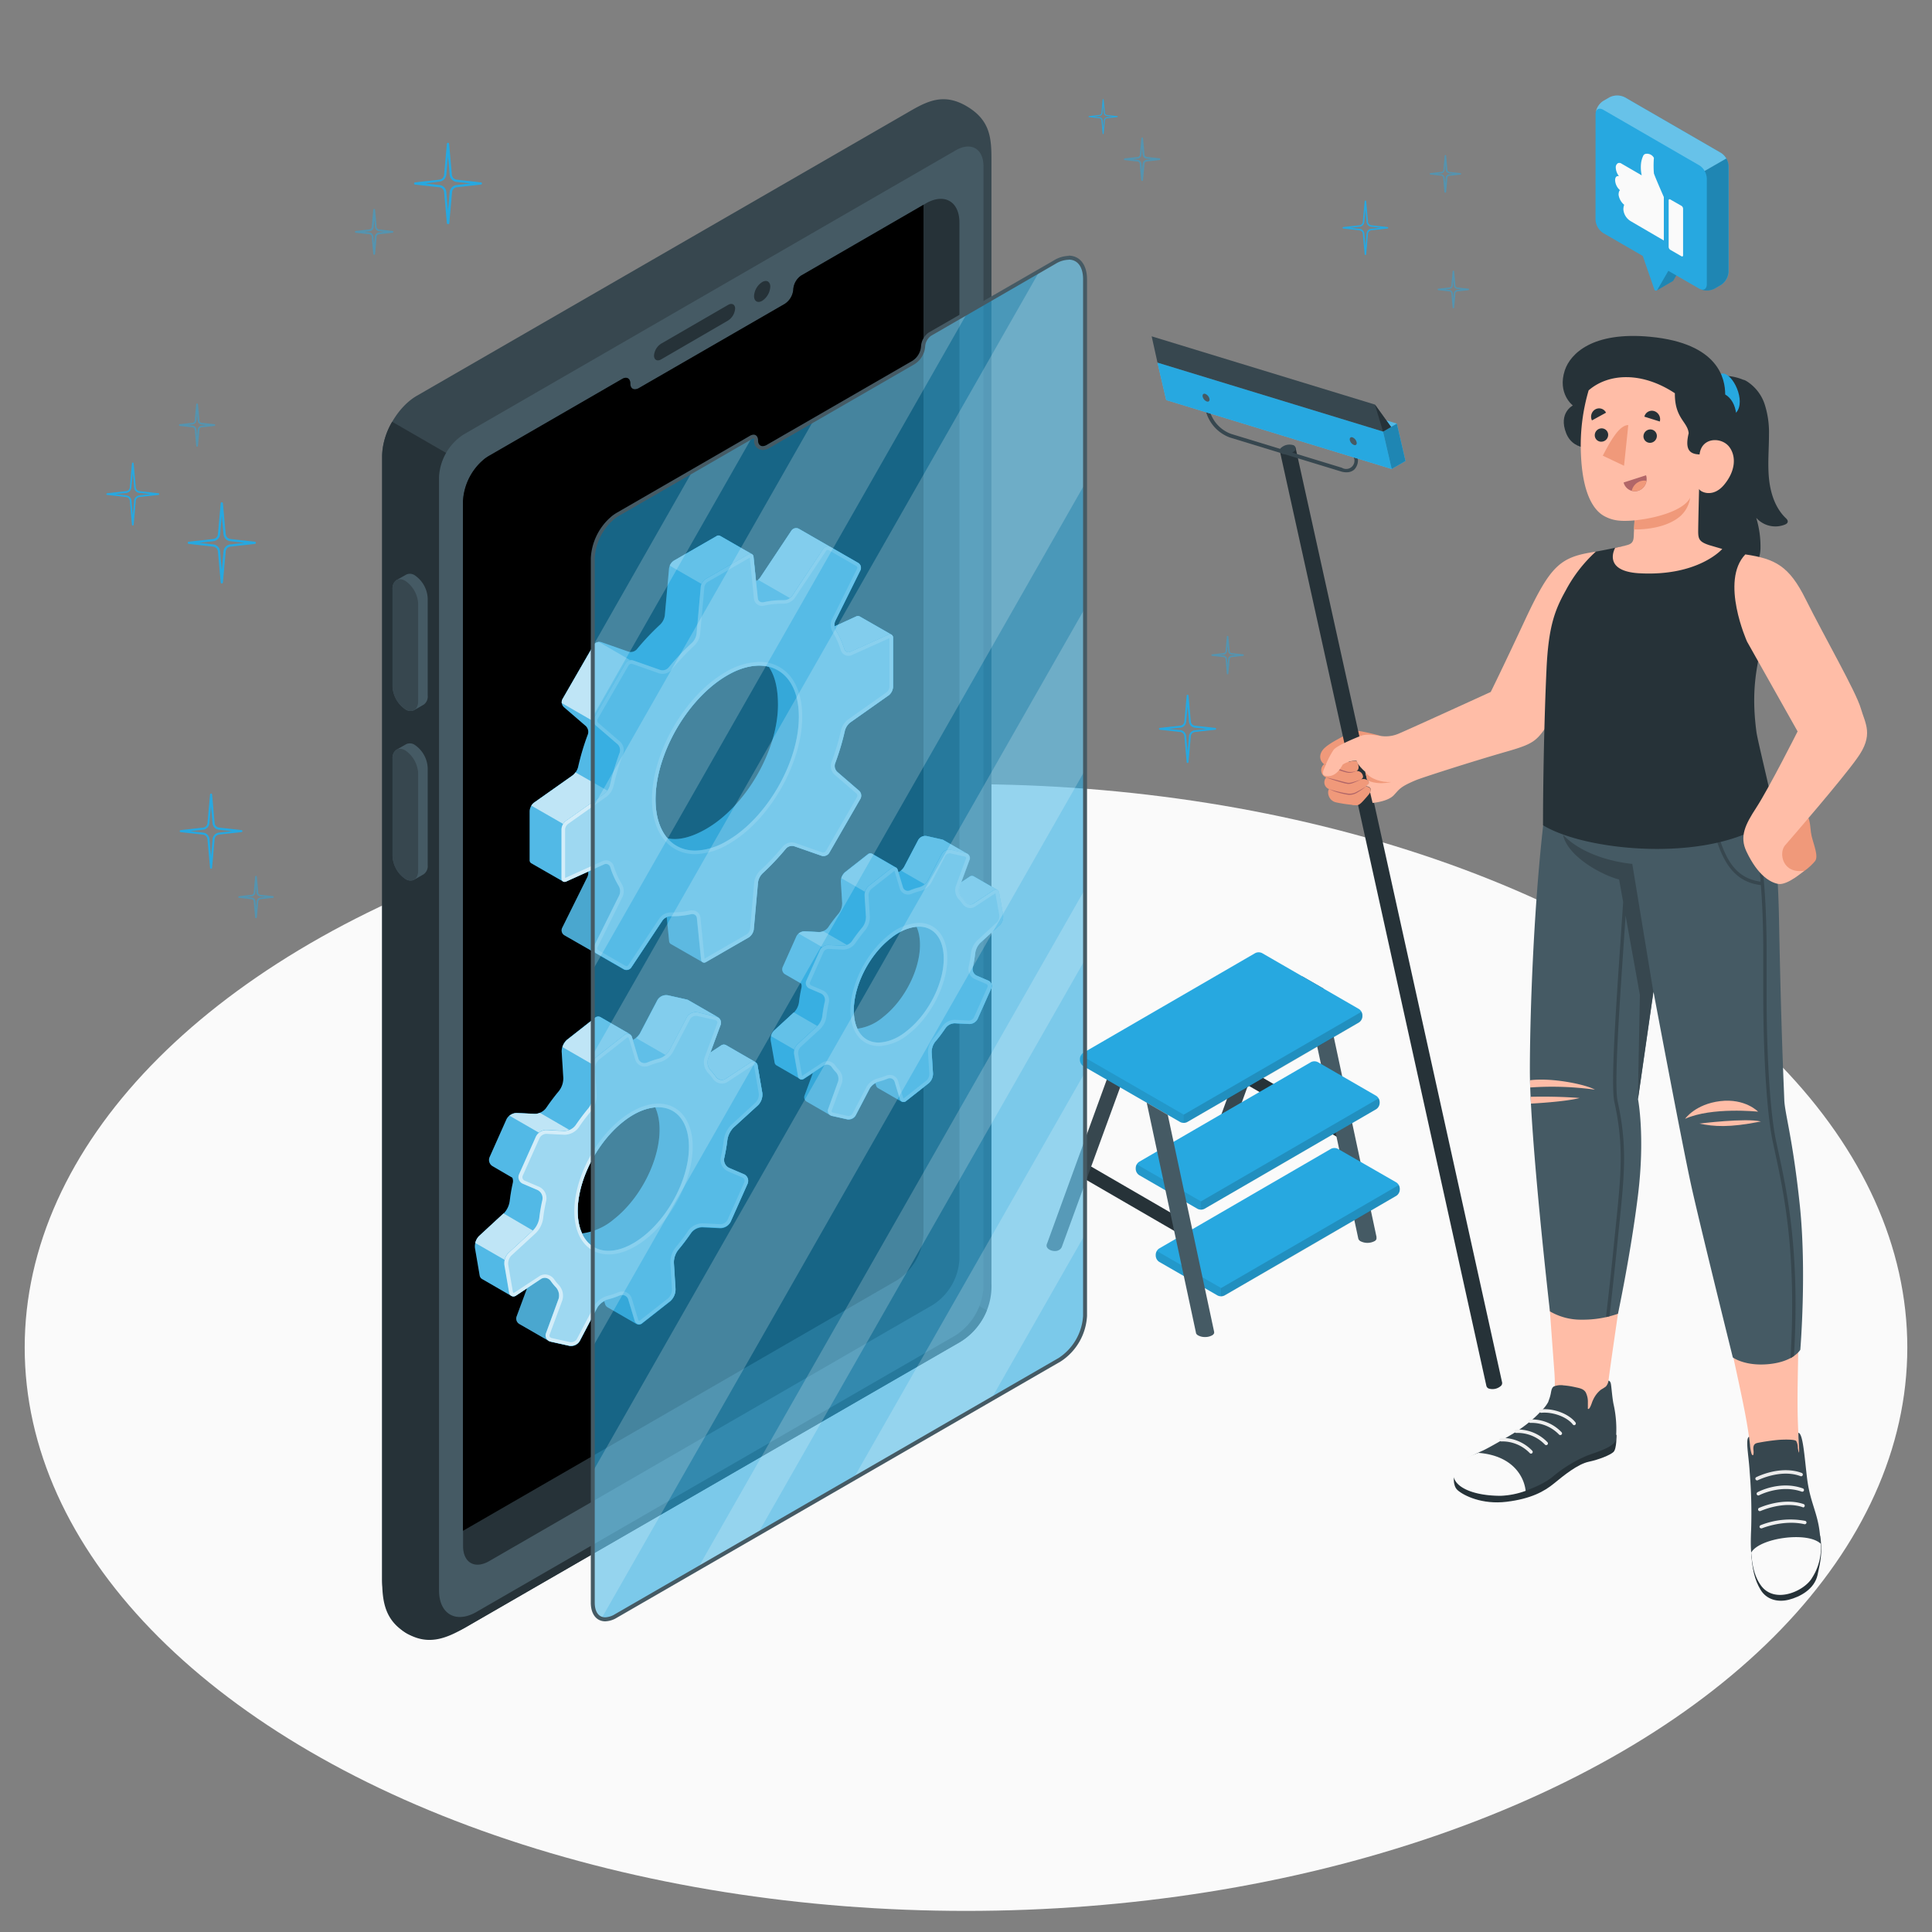 <svg xmlns="http://www.w3.org/2000/svg" viewBox="0 0 500 500"><rect x="0" y="0" width="500" height="500" fill="#808080" stroke="none"/><g id="freepik--Floor--inject-579"><ellipse id="freepik--floor--inject-579" cx="250" cy="348.74" rx="243.61" ry="145.8" style="fill:#fafafa"></ellipse></g><g id="freepik--Lader--inject-579"><g id="freepik--Ladder--inject-579"><path d="M330.07,250l-17.61,48.37c-.79,1.56,1.85,2.43,3,1.75a3,3,0,0,0,.83-.89l17.3-47.37Z" style="fill:#37474f"></path><polygon points="306.25 319.92 279.5 304.41 280.33 300.71 307.08 316.22 306.25 319.92" style="fill:#263238"></polygon><path d="M287.22,277.23,271,321.78c-.79,1.57,1.85,2.43,3,1.76a1.62,1.62,0,0,0,.81-.87v0l15.8-43.24Z" style="fill:#37474f"></path><polygon points="348.27 295.54 322.97 280.88 324.24 277.43 349.1 291.85 348.27 295.54" style="fill:#263238"></polygon><path d="M356.23,320.42a2.62,2.62,0,0,0,0-.35l-13.73-64.26L337,252.66l14.53,67.9a1.16,1.16,0,0,0,.57.67,4,4,0,0,0,3.58,0,1,1,0,0,0,.55-.6A1.72,1.72,0,0,0,356.23,320.42Z" style="fill:#455a64"></path><path d="M309.91,312.84l-15.08-8.71a2,2,0,0,1-.9-1.55v-.36a2,2,0,0,1,.9-1.56l44.44-25.78a2,2,0,0,1,1.8,0l15.08,8.71a2,2,0,0,1,.9,1.56v.36a2,2,0,0,1-.9,1.55l-44.44,25.78A2,2,0,0,1,309.91,312.84Z" style="fill:#27A8E0"></path><path d="M294.19,301.33a1.86,1.86,0,0,0-.26.89v.36a2,2,0,0,0,.9,1.55l15.08,8.71a1.87,1.87,0,0,0,.9.21v-2.13Z" style="opacity:0.1"></path><path d="M310.81,310.92v2.13a1.9,1.9,0,0,0,.9-.21l18.08-10.44,26.36-15.34a2,2,0,0,0,.9-1.55v-.36a1.86,1.86,0,0,0-.26-.89Z" style="opacity:0.15"></path><path d="M315.12,335.28,300,326.57a2,2,0,0,1-.9-1.55v-.36a2,2,0,0,1,.9-1.56l44.45-25.78a2,2,0,0,1,1.8,0L361.36,306a2,2,0,0,1,.9,1.56v.35a2,2,0,0,1-.9,1.56l-44.44,25.78A2,2,0,0,1,315.12,335.28Z" style="fill:#27A8E0"></path><path d="M299.41,323.77a1.88,1.88,0,0,0-.27.89V325a2,2,0,0,0,.9,1.55l15.08,8.71a1.87,1.87,0,0,0,.9.21v-2.13Z" style="opacity:0.1"></path><path d="M316,333.36v2.13a1.87,1.87,0,0,0,.9-.21L335,324.84l26.35-15.34a2,2,0,0,0,.9-1.56v-.35a1.86,1.86,0,0,0-.26-.89Z" style="opacity:0.15"></path><path d="M305.45,290.39l-25.06-14.46a2,2,0,0,1-.9-1.56V274a2,2,0,0,1,.9-1.56l44.45-25.77a2,2,0,0,1,1.8,0l25.05,14.46a2,2,0,0,1,.9,1.56v.36a2,2,0,0,1-.9,1.55l-44.44,25.78A2,2,0,0,1,305.45,290.39Z" style="fill:#27A8E0"></path><path d="M306.35,288.47v2.13a1.9,1.9,0,0,0,.9-.21L325.33,280l26.36-15.34a2,2,0,0,0,.9-1.55v-.36a1.86,1.86,0,0,0-.26-.89Z" style="opacity:0.15"></path><path d="M279.76,273.12a1.91,1.91,0,0,0-.27.89v.36a2,2,0,0,0,.9,1.56l25.06,14.46a1.87,1.87,0,0,0,.9.21v-2.13Z" style="opacity:0.1"></path><path d="M302.22,288.53l11.95,55.93a1.18,1.18,0,0,1,.05.37,1.16,1.16,0,0,1,0,.17,1.14,1.14,0,0,1-.56.6,3.61,3.61,0,0,1-1.79.42,3.54,3.54,0,0,1-1.79-.42,1.24,1.24,0,0,1-.51-.47l-.06-.18,0-.07-12.74-59.51" style="fill:#455a64"></path></g></g><g id="freepik--Device--inject-579"><g id="freepik--Mobile--inject-579"><path d="M256.59,332.24V41.55c0-5.73-.25-10.38-6.32-14S239.92,26.19,235,29.06L107.89,102.42c-5,2.87-9,9.84-9,15.57V408.68c0,5.73,2.83,12,6.32,14s10.35,1.32,15.31-1.54L247.61,347.8A16.89,16.89,0,0,0,256.59,332.24Z" style="fill:#37474f"></path><path d="M248.51,335.15,117.84,410.59l0-292-16.35-9.44A18.33,18.33,0,0,0,98.9,118V408.68c0,5.73.67,10.68,6.32,14s10.35,1.32,15.31-1.54L247.61,347.8a17.17,17.17,0,0,0,7.78-8.68l-.51-.29Z" style="fill:#263238"></path><path d="M247.37,38.89,119.93,112.47a14,14,0,0,0-6.31,10.92V411.57c0,6.16,4.37,8.67,9.7,5.59l124.05-71.61a15.88,15.88,0,0,0,7.15-12.38V43C254.52,38.47,251.3,36.62,247.37,38.89Z" style="fill:#455a64"></path><path d="M248.3,57.6V325.88a15,15,0,0,1-6.79,11.77L126.63,404c-3.75,2.18-6.79.43-6.79-3.91V129.7a15.2,15.2,0,0,1,4.76-10.24l.65-.58a11.21,11.21,0,0,1,1.38-.94l32.31-18.66,2.11-1.22c1.16-.67,2.1-.13,2.1,1.22s1,1.86,2.26,1.13l37.66-21.74a4.86,4.86,0,0,0,2.25-3.73,4.75,4.75,0,0,1,1.89-3.52,1.28,1.28,0,0,1,.21-.14L239,53l.68-.4C244.44,49.91,248.3,52.15,248.3,57.6Z" style="fill:#263238"></path><path d="M239,53V319.51a15.07,15.07,0,0,1-6.78,11.77l-112.41,64.9V129.7a15.2,15.2,0,0,1,4.76-10.24l.65-.58a11.21,11.21,0,0,1,1.38-.94l32.31-18.66,2.11-1.22c1.16-.67,2.1-.13,2.1,1.22s1,1.86,2.26,1.13l37.66-21.74a4.86,4.86,0,0,0,2.25-3.73,4.75,4.75,0,0,1,1.89-3.52,1.28,1.28,0,0,1,.21-.14Z"></path><path d="M171.12,88.93l17.27-10c1-.6,1.86-.17,1.86.94a4,4,0,0,1-1.86,3.1L171.12,93c-1,.59-1.86.17-1.86-1A4,4,0,0,1,171.12,88.93Z" style="fill:#263238"></path><path d="M197.25,73c1.16-.67,2.1-.13,2.1,1.21a4.65,4.65,0,0,1-2.1,3.64c-1.16.67-2.1.12-2.1-1.22A4.6,4.6,0,0,1,197.25,73Z" style="fill:#263238"></path><path d="M110.69,154.91a7.61,7.61,0,0,0-3.32-6,2.2,2.2,0,0,0-2.28-.18c-.42.25-2.06,1.16-2.49,1.42a2.61,2.61,0,0,0-1,2.36v25.07a7.59,7.59,0,0,0,3.33,6,2.22,2.22,0,0,0,2.19.23c.46-.24,2.13-1.21,2.57-1.47a2.59,2.59,0,0,0,1-2.36Z" style="fill:#455a64"></path><path d="M108.22,156.33v25.08c0,2.26-1.49,3.23-3.32,2.17a7.59,7.59,0,0,1-3.33-6V152.5c0-2.26,1.49-3.23,3.33-2.17A7.61,7.61,0,0,1,108.22,156.33Z" style="fill:#37474f"></path><path d="M110.69,198.8a7.61,7.61,0,0,0-3.32-6,2.23,2.23,0,0,0-2.28-.19c-.42.25-2.06,1.17-2.49,1.43a2.59,2.59,0,0,0-1,2.35v25.08a7.59,7.59,0,0,0,3.33,6,2.25,2.25,0,0,0,2.19.23c.46-.24,2.13-1.21,2.57-1.47a2.61,2.61,0,0,0,1-2.36Z" style="fill:#455a64"></path><path d="M108.22,200.22V225.3c0,2.25-1.49,3.22-3.32,2.17a7.59,7.59,0,0,1-3.33-6V196.38c0-2.25,1.49-3.23,3.33-2.17A7.61,7.61,0,0,1,108.22,200.22Z" style="fill:#37474f"></path></g></g><g id="freepik--Gears--inject-579"><g id="freepik--Gear--inject-579"><path d="M230.72,164.27h0l-8.26-4.74h0a.94.94,0,0,0-.85,0L216,162.09a2.5,2.5,0,0,1,.17-1.37l6.51-13.13a1.47,1.47,0,0,0-.58-1.91L215,141.6h0l-8.21-4.72a1.48,1.48,0,0,0-1.95.45l-8.11,12.21a2.48,2.48,0,0,1-1.07.82l-.62-6.19a.94.94,0,0,0-.42-.74h0l-8.27-4.75h0a.9.9,0,0,0-.89.07l-11,6.34a3,3,0,0,0-1.31,2l-1.1,12.21a4.1,4.1,0,0,1-1.14,2.28,65.81,65.81,0,0,0-6.1,6.46,2.11,2.11,0,0,1-2.16.61l-7-2.46a1.73,1.73,0,0,0-2,.73l-8.07,14a1.74,1.74,0,0,0,.36,2.09l5.65,4.87a2.11,2.11,0,0,1,.55,2.17,64.48,64.48,0,0,0-2.54,8.51,4.1,4.1,0,0,1-1.41,2.12l-10,7.06a3,3,0,0,0-1.12,2.16v12.67a.91.91,0,0,0,.39.82h0l8.27,4.74h0a.91.91,0,0,0,.85,0l5.64-2.54A2.5,2.5,0,0,1,152,227l-6.51,13.13a1.48,1.48,0,0,0,.57,1.91l9.93,5.7h0l5.38,3.1a1.48,1.48,0,0,0,2-.45l8.11-12.21a2.42,2.42,0,0,1,1.07-.82l.62,6.19a.92.92,0,0,0,.43.75h0L181.8,249h0a.89.89,0,0,0,.9-.06l11-6.34a3,3,0,0,0,1.31-2.05l1.1-12.21a4.1,4.1,0,0,1,1.14-2.28,66.84,66.84,0,0,0,6.1-6.45,2.1,2.1,0,0,1,2.15-.62l7.05,2.46a1.73,1.73,0,0,0,2-.73l8.07-14a1.72,1.72,0,0,0-.36-2.08l-5.65-4.88a2.11,2.11,0,0,1-.55-2.17,64.48,64.48,0,0,0,2.54-8.51A4.1,4.1,0,0,1,220,187l10-7.06a3,3,0,0,0,1.12-2.16V165.09A.91.91,0,0,0,230.72,164.27Zm-61.07,42.64c0-11.83,8.31-26.2,18.55-32.12,4-2.31,7.7-3,10.74-2.23,1.56,2.18,2.4,5.49,2.4,9.83,0,11.82-8.3,26.2-18.54,32.11-4,2.31-7.41,3.06-10.08,2.43C170.78,214.66,169.65,211.26,169.65,206.91Z" style="fill:#27A8E0"></path><path d="M230.72,164.27h0l-8.26-4.74h0a.94.94,0,0,0-.85,0L216,162.09a2.5,2.5,0,0,1,.17-1.37l6.51-13.13a1.47,1.47,0,0,0-.58-1.91L215,141.6h0l-8.21-4.72a1.48,1.48,0,0,0-1.95.45l-8.11,12.21a2.48,2.48,0,0,1-1.07.82l-.62-6.19a.94.94,0,0,0-.42-.74h0l-8.27-4.75h0a.9.9,0,0,0-.89.07l-11,6.34a3,3,0,0,0-1.31,2l-1.1,12.21a4.1,4.1,0,0,1-1.14,2.28,65.81,65.81,0,0,0-6.1,6.46,2.11,2.11,0,0,1-2.16.61l-7-2.46a1.73,1.73,0,0,0-2,.73l-8.07,14a1.74,1.74,0,0,0,.36,2.09l5.65,4.87a2.11,2.11,0,0,1,.55,2.17,64.48,64.48,0,0,0-2.54,8.51,4.1,4.1,0,0,1-1.41,2.12l-10,7.06a3,3,0,0,0-1.12,2.16v12.67a.91.91,0,0,0,.39.82h0l8.27,4.74h0a.91.91,0,0,0,.85,0l5.64-2.54A2.5,2.5,0,0,1,152,227l-6.51,13.13a1.48,1.48,0,0,0,.57,1.91l9.93,5.7h0l5.38,3.1a1.48,1.48,0,0,0,2-.45l8.11-12.21a2.42,2.42,0,0,1,1.07-.82l.62,6.19a.92.92,0,0,0,.43.75h0L181.8,249h0a.89.89,0,0,0,.9-.06l11-6.34a3,3,0,0,0,1.31-2.05l1.1-12.21a4.1,4.1,0,0,1,1.14-2.28,66.84,66.84,0,0,0,6.1-6.45,2.1,2.1,0,0,1,2.15-.62l7.05,2.46a1.73,1.73,0,0,0,2-.73l8.07-14a1.72,1.72,0,0,0-.36-2.08l-5.65-4.88a2.11,2.11,0,0,1-.55-2.17,64.48,64.48,0,0,0,2.54-8.51A4.1,4.1,0,0,1,220,187l10-7.06a3,3,0,0,0,1.12-2.16V165.09A.91.91,0,0,0,230.72,164.27Zm-61.07,42.64c0-11.83,8.31-26.2,18.55-32.12,4-2.31,7.7-3,10.74-2.23,1.56,2.18,2.4,5.49,2.4,9.83,0,11.82-8.3,26.2-18.54,32.11-4,2.31-7.41,3.06-10.08,2.43C170.78,214.66,169.65,211.26,169.65,206.91Z" style="fill:#fff;opacity:0.2"></path><path d="M157.92,224.47a1.15,1.15,0,0,0-1.62-.75l-4.12,1.85A2.35,2.35,0,0,1,152,227l-6.51,13.13a1.47,1.47,0,0,0,.58,1.91l9.92,5.7-1.67-1a1.46,1.46,0,0,1-.58-1.9l6.51-13.13a2.71,2.71,0,0,0-.15-2.37A22.7,22.7,0,0,1,157.92,224.47ZM181.71,249a1.1,1.1,0,0,1-.33-.7l-1.07-10.66a1.15,1.15,0,0,0-1.46-1,22.39,22.39,0,0,1-5.29.53,2.52,2.52,0,0,0-1.05.23l.62,6.19a.9.9,0,0,0,.42.75h0Z" style="opacity:0.1"></path><path d="M206.73,185.5c0,11.82-8.29,26.2-18.53,32.11-6.47,3.74-12.17,3.2-15.49-.69,2.66.65,6.08-.1,10.09-2.42,10.24-5.91,18.54-20.29,18.54-32.11,0-4.33-.83-7.65-2.39-9.84C203.66,173.71,206.73,178.3,206.73,185.5Z" style="opacity:0.1"></path><path d="M206.75,136.86a1.48,1.48,0,0,0-1.94.47l-8.12,12.2a2.19,2.19,0,0,1-.53.52l8.26,4.74a1.91,1.91,0,0,0,.53-.53l8.11-12.21a1.51,1.51,0,0,1,1.78-.53Zm15.7,22.66h0a.94.94,0,0,0-.85,0L216,162.1a2.82,2.82,0,0,0,.33,1,21.43,21.43,0,0,1,2.09,4.61.92.92,0,0,1,.09.23,1.28,1.28,0,0,0,.29.51l.14.13a1.41,1.41,0,0,0,.32.17,1,1,0,0,0,.61,0,1,1,0,0,0,.27-.08l9.76-4.41a1.44,1.44,0,0,1,.25-.08.5.5,0,0,1,.34,0,.66.66,0,0,1,.28.09h0Zm-36.14-20.86a.87.87,0,0,0-.88.09l-11,6.33a2.81,2.81,0,0,0-1.1,1.33l8.24,4.73a2.8,2.8,0,0,1,1.11-1.32l11-6.34a.93.93,0,0,1,.84-.11Zm-37.37,61.22a3.3,3.3,0,0,1-.76.81l-10,7.06a2.77,2.77,0,0,0-.67.76l8.24,4.73a2.36,2.36,0,0,1,.68-.75l10-7.06a3.21,3.21,0,0,0,.77-.82Zm6.1-33.73a1.73,1.73,0,0,0-1.41.81l-8.07,14a1.71,1.71,0,0,0-.18,1l8.25,4.75a1.6,1.6,0,0,1,.18-1l8.08-14a1.71,1.71,0,0,1,1.3-.81Z" style="fill:#27A8E0"></path><path d="M206.75,136.86a1.48,1.48,0,0,0-1.94.47l-8.12,12.2a2.19,2.19,0,0,1-.53.52l8.26,4.74a1.91,1.91,0,0,0,.53-.53l8.11-12.21a1.51,1.51,0,0,1,1.78-.53Zm15.7,22.66h0a.94.94,0,0,0-.85,0L216,162.1a2.82,2.82,0,0,0,.33,1,21.43,21.43,0,0,1,2.09,4.61.92.92,0,0,1,.09.23,1.28,1.28,0,0,0,.29.51l.14.13a1.41,1.41,0,0,0,.32.17,1,1,0,0,0,.61,0,1,1,0,0,0,.27-.08l9.76-4.41a1.44,1.44,0,0,1,.25-.08.5.5,0,0,1,.34,0,.66.66,0,0,1,.28.09h0Zm-36.14-20.86a.87.87,0,0,0-.88.09l-11,6.33a2.81,2.81,0,0,0-1.1,1.33l8.24,4.73a2.8,2.8,0,0,1,1.11-1.32l11-6.34a.93.93,0,0,1,.84-.11Zm-37.37,61.22a3.3,3.3,0,0,1-.76.81l-10,7.06a2.77,2.77,0,0,0-.67.76l8.24,4.73a2.36,2.36,0,0,1,.68-.75l10-7.06a3.21,3.21,0,0,0,.77-.82Zm6.1-33.73a1.73,1.73,0,0,0-1.41.81l-8.07,14a1.71,1.71,0,0,0-.18,1l8.25,4.75a1.6,1.6,0,0,1,.18-1l8.08-14a1.71,1.71,0,0,1,1.3-.81Z" style="fill:#fff;opacity:0.7"></path><path d="M231.11,177.76V165.09a.82.82,0,0,0-1.25-.81l-9.77,4.4a1.15,1.15,0,0,1-1.62-.75,21.88,21.88,0,0,0-2.18-4.84,2.71,2.71,0,0,1-.15-2.37l6.51-13.13a1.47,1.47,0,0,0-.58-1.91L215,141.6a1.48,1.48,0,0,0-1.95.46L205,154.26a2.74,2.74,0,0,1-2.12,1.06,21.88,21.88,0,0,0-5.29.53,1.15,1.15,0,0,1-1.46-1L195,144.16a.82.82,0,0,0-1.33-.68l-11,6.34a2.92,2.92,0,0,0-1.31,2l-1.1,12.22a4.1,4.1,0,0,1-1.14,2.28,64.59,64.59,0,0,0-6.1,6.45,2.09,2.09,0,0,1-2.15.61l-7-2.46a1.73,1.73,0,0,0-2,.73l-8.07,14a1.72,1.72,0,0,0,.36,2.08l5.65,4.87a2.11,2.11,0,0,1,.55,2.17,67,67,0,0,0-2.54,8.51,4.17,4.17,0,0,1-1.4,2.13l-10,7.06a2.94,2.94,0,0,0-1.12,2.15v12.68a.82.82,0,0,0,1.25.8l9.77-4.4a1.15,1.15,0,0,1,1.62.75,22,22,0,0,0,2.18,4.85,2.66,2.66,0,0,1,.15,2.36l-6.51,13.13a1.46,1.46,0,0,0,.58,1.91l7.06,4.08a1.48,1.48,0,0,0,2-.45l8.11-12.21a2.73,2.73,0,0,1,2.13-1,21.88,21.88,0,0,0,5.28-.54,1.15,1.15,0,0,1,1.46,1l1.08,10.66a.82.82,0,0,0,1.32.68l11-6.34a3,3,0,0,0,1.31-2.05l1.1-12.21a4.1,4.1,0,0,1,1.14-2.28,66.84,66.84,0,0,0,6.1-6.45,2.1,2.1,0,0,1,2.15-.62l7.05,2.46a1.73,1.73,0,0,0,2-.73l8.07-14a1.72,1.72,0,0,0-.36-2.08l-5.65-4.88a2.11,2.11,0,0,1-.55-2.17,64.48,64.48,0,0,0,2.54-8.51A4.1,4.1,0,0,1,220,187l10-7.06A3,3,0,0,0,231.11,177.76ZM188.2,217.61c-10.24,5.91-18.55,1.12-18.55-10.7s8.31-26.2,18.55-32.12,18.54-1.12,18.54,10.71S198.44,211.7,188.2,217.61Z" style="fill:#27A8E0"></path><path d="M231.11,177.76V165.09a.82.82,0,0,0-1.25-.81l-9.77,4.4a1.15,1.15,0,0,1-1.62-.75,21.88,21.88,0,0,0-2.18-4.84,2.71,2.71,0,0,1-.15-2.37l6.51-13.13a1.47,1.47,0,0,0-.58-1.91L215,141.6a1.48,1.48,0,0,0-1.95.46L205,154.26a2.74,2.74,0,0,1-2.12,1.06,21.88,21.88,0,0,0-5.29.53,1.15,1.15,0,0,1-1.46-1L195,144.16a.82.82,0,0,0-1.33-.68l-11,6.34a2.92,2.92,0,0,0-1.31,2l-1.1,12.22a4.1,4.1,0,0,1-1.14,2.28,64.59,64.59,0,0,0-6.1,6.45,2.09,2.09,0,0,1-2.15.61l-7-2.46a1.73,1.73,0,0,0-2,.73l-8.07,14a1.72,1.72,0,0,0,.36,2.08l5.65,4.87a2.11,2.11,0,0,1,.55,2.17,67,67,0,0,0-2.54,8.51,4.17,4.17,0,0,1-1.4,2.13l-10,7.06a2.94,2.94,0,0,0-1.12,2.15v12.68a.82.82,0,0,0,1.25.8l9.77-4.4a1.15,1.15,0,0,1,1.62.75,22,22,0,0,0,2.18,4.85,2.66,2.66,0,0,1,.15,2.36l-6.51,13.13a1.46,1.46,0,0,0,.58,1.91l7.06,4.08a1.48,1.48,0,0,0,2-.45l8.11-12.21a2.73,2.73,0,0,1,2.13-1,21.88,21.88,0,0,0,5.28-.54,1.15,1.15,0,0,1,1.46,1l1.08,10.66a.82.82,0,0,0,1.32.68l11-6.34a3,3,0,0,0,1.31-2.05l1.1-12.21a4.1,4.1,0,0,1,1.14-2.28,66.84,66.84,0,0,0,6.1-6.45,2.1,2.1,0,0,1,2.15-.62l7.05,2.46a1.73,1.73,0,0,0,2-.73l8.07-14a1.72,1.72,0,0,0-.36-2.08l-5.65-4.88a2.11,2.11,0,0,1-.55-2.17,64.48,64.48,0,0,0,2.54-8.51A4.1,4.1,0,0,1,220,187l10-7.06A3,3,0,0,0,231.11,177.76ZM188.2,217.61c-10.24,5.91-18.55,1.12-18.55-10.7s8.31-26.2,18.55-32.12,18.54-1.12,18.54,10.71S198.44,211.7,188.2,217.61Z" style="fill:#fff;opacity:0.55"></path><g style="opacity:0.55"><path d="M214.29,142.34a.43.43,0,0,1,.25.07l7.07,4.08a.54.54,0,0,1,.21.69l-6.51,13.13a3.59,3.59,0,0,0,.19,3.26,21.8,21.8,0,0,1,2.08,4.64,2.1,2.1,0,0,0,2,1.52,2.18,2.18,0,0,0,.9-.2l9.7-4.37v12.6a2,2,0,0,1-.72,1.4l-10,7.06a5,5,0,0,0-1.78,2.68,63.66,63.66,0,0,1-2.5,8.39,3,3,0,0,0,.81,3.2l5.66,4.87a.81.81,0,0,1,.15.91l-8.07,14a.8.8,0,0,1-.67.36.58.58,0,0,1-.19,0l-7.05-2.46a2.53,2.53,0,0,0-.87-.15,3.06,3.06,0,0,0-2.31,1,64.27,64.27,0,0,1-6,6.36,5.08,5.08,0,0,0-1.44,2.88l-1.09,12.22a2.08,2.08,0,0,1-.85,1.32l-10.92,6.3-1.06-10.59a2.07,2.07,0,0,0-2.09-1.9,2.92,2.92,0,0,0-.5,0,21.13,21.13,0,0,1-4.58.53h-.55a3.62,3.62,0,0,0-2.85,1.47l-8.12,12.2a.54.54,0,0,1-.45.23.51.51,0,0,1-.25-.06l-7.07-4.08a.54.54,0,0,1-.21-.69l6.51-13.13a3.61,3.61,0,0,0-.19-3.27,21.36,21.36,0,0,1-2.08-4.64,2.1,2.1,0,0,0-2-1.52,2.22,2.22,0,0,0-.9.2l-9.7,4.38V214.64a2,2,0,0,1,.73-1.39l10-7.06a5,5,0,0,0,1.78-2.69,65.08,65.08,0,0,1,2.5-8.38,3,3,0,0,0-.81-3.2l-5.65-4.87a.8.8,0,0,1-.16-.91l8.07-14a.82.82,0,0,1,.67-.35.58.58,0,0,1,.19,0l7,2.46a2.8,2.8,0,0,0,.88.14,3.06,3.06,0,0,0,2.3-1,66.56,66.56,0,0,1,6-6.36,5,5,0,0,0,1.44-2.88l1.1-12.21a2,2,0,0,1,.84-1.33l10.92-6.3,1.06,10.59a2.1,2.1,0,0,0,2.59,1.85,21.1,21.1,0,0,1,4.58-.52h.55a3.65,3.65,0,0,0,2.86-1.47l8.11-12.21a.54.54,0,0,1,.45-.23h0m-34.37,78.73a17.63,17.63,0,0,0,8.74-2.65c10.48-6,19-20.82,19-32.92,0-4.27-1.06-7.85-3-10.35a10.06,10.06,0,0,0-8.14-3.82,17.59,17.59,0,0,0-8.75,2.66c-10.48,6-19,20.82-19,32.92,0,8.6,4.4,14.16,11.2,14.16m34.37-79.66a1.48,1.48,0,0,0-1.23.65L205,154.26a2.7,2.7,0,0,1-2.08,1.06h-.55a22.53,22.53,0,0,0-4.78.54,1.53,1.53,0,0,1-.3,0,1.13,1.13,0,0,1-1.16-1.06L195,144.16c-.06-.54-.37-.84-.78-.84a1.11,1.11,0,0,0-.55.16l-11,6.34a2.92,2.92,0,0,0-1.31,2l-1.1,12.22a4.1,4.1,0,0,1-1.14,2.28,64.59,64.59,0,0,0-6.1,6.45,2.1,2.1,0,0,1-1.58.7,1.75,1.75,0,0,1-.57-.09l-7-2.46a1.42,1.42,0,0,0-.5-.08,1.75,1.75,0,0,0-1.48.81l-8.07,14a1.72,1.72,0,0,0,.36,2.08l5.65,4.87a2.11,2.11,0,0,1,.55,2.17,67,67,0,0,0-2.54,8.51,4.17,4.17,0,0,1-1.4,2.13l-10,7.06a2.94,2.94,0,0,0-1.12,2.15v12.68c0,.57.32.91.77.91a1.11,1.11,0,0,0,.48-.11l9.77-4.4a1.19,1.19,0,0,1,.51-.12,1.17,1.17,0,0,1,1.11.87,22,22,0,0,0,2.18,4.85,2.66,2.66,0,0,1,.15,2.36l-6.51,13.13a1.46,1.46,0,0,0,.58,1.91l7.06,4.08a1.41,1.41,0,0,0,.72.19,1.49,1.49,0,0,0,1.23-.64l8.11-12.21a2.72,2.72,0,0,1,2.08-1h.55a21.93,21.93,0,0,0,4.78-.55,1.53,1.53,0,0,1,.3,0,1.14,1.14,0,0,1,1.16,1.07l1.08,10.66c.05.53.36.84.77.84a1.11,1.11,0,0,0,.55-.16l11-6.34a3,3,0,0,0,1.31-2.05l1.1-12.21a4.1,4.1,0,0,1,1.14-2.28,66.84,66.84,0,0,0,6.1-6.45,2.12,2.12,0,0,1,1.59-.71,1.73,1.73,0,0,1,.56.09l7.05,2.46a1.43,1.43,0,0,0,.5.09,1.72,1.72,0,0,0,1.48-.82l8.07-14a1.72,1.72,0,0,0-.36-2.08l-5.65-4.88a2.11,2.11,0,0,1-.55-2.17,64.48,64.48,0,0,0,2.54-8.51A4.1,4.1,0,0,1,220,187l10-7.06a3,3,0,0,0,1.12-2.16V165.09c0-.57-.32-.92-.77-.92a1.28,1.28,0,0,0-.48.11l-9.77,4.4a1.19,1.19,0,0,1-.51.12,1.17,1.17,0,0,1-1.11-.87,21.88,21.88,0,0,0-2.18-4.84,2.71,2.71,0,0,1-.15-2.37l6.51-13.13a1.48,1.48,0,0,0-.57-1.91L215,141.6a1.41,1.41,0,0,0-.72-.19Zm-34.37,78.73c-6.09,0-10.27-4.85-10.27-13.23,0-11.83,8.31-26.2,18.55-32.12a16.85,16.85,0,0,1,8.28-2.53c6.08,0,10.26,4.85,10.26,13.24,0,11.82-8.3,26.2-18.54,32.11a16.81,16.81,0,0,1-8.28,2.53Z" style="fill:#fff"></path></g></g><g id="freepik--gear--inject-579"><path d="M188.25,295a5.84,5.84,0,0,1,1.56-3.17L196.2,286a3.91,3.91,0,0,0,1.08-3.15l-1.2-7a1.3,1.3,0,0,0-.62-1h0l-7.57-4.37h0a1.2,1.2,0,0,0-1.32.12l-2.75,1.81,2.65-7.18a1.56,1.56,0,0,0-.73-2l0,0-7.58-4.38h0a1.69,1.69,0,0,0-.5-.2l-4.82-1.08a2.62,2.62,0,0,0-2.73,1.26l-4.52,8.63a4.56,4.56,0,0,1-1.8,1.67l-.21-.69a1.41,1.41,0,0,0-.61-.84h0l-7.6-4.38h0a1.22,1.22,0,0,0-1.42.19l-7.22,5.67a4.07,4.07,0,0,0-1.37,3.06l.43,6.87a5.41,5.41,0,0,1-1.12,3.32q-1.77,2.13-3.35,4.44a3.7,3.7,0,0,1-2.94,1.48l-4.64-.22a3,3,0,0,0-2.66,1.63l-4.36,9.78a1.86,1.86,0,0,0,.74,2.35h0l5.14,3a2.25,2.25,0,0,1,.12,1.33,46.08,46.08,0,0,0-.8,4.67A5.78,5.78,0,0,1,130.4,314l-6.4,5.88a3.87,3.87,0,0,0-1.07,3.15l1.2,7a1.32,1.32,0,0,0,.58.95h0l7.62,4.4h0a1.21,1.21,0,0,0,1.31-.13l2.75-1.81-2.66,7.18a1.61,1.61,0,0,0,.64,2h0l7.61,4.39v0a1.83,1.83,0,0,0,.53.24l4.82,1.07a2.6,2.6,0,0,0,2.72-1.26l4.53-8.63a4.56,4.56,0,0,1,1.8-1.67l.21.7a1.42,1.42,0,0,0,.62.84h0l7.53,4.35h0l.09.05h0a1.24,1.24,0,0,0,1.38-.22l7.22-5.67a4.07,4.07,0,0,0,1.37-3.06l-.43-6.87a5.41,5.41,0,0,1,1.12-3.32c1.18-1.41,2.3-2.9,3.35-4.43a3.71,3.71,0,0,1,2.94-1.49l4.64.23a3,3,0,0,0,2.66-1.64l4.36-9.78a1.85,1.85,0,0,0-1-2.47l-3.75-1.6a2.31,2.31,0,0,1-1.28-2.58A46.37,46.37,0,0,0,188.25,295Zm-38.51,21.22c-1.41-8.22,3.78-19.86,11.6-26a15.82,15.82,0,0,1,8.23-3.67,13.26,13.26,0,0,1,.9,3c1.41,8.21-3.78,19.85-11.6,26a15.8,15.8,0,0,1-8.2,3.66A12.09,12.09,0,0,1,149.74,316.26Z" style="fill:#27A8E0"></path><path d="M188.25,295a5.84,5.84,0,0,1,1.56-3.17L196.2,286a3.91,3.91,0,0,0,1.08-3.15l-1.2-7a1.3,1.3,0,0,0-.62-1h0l-7.57-4.37h0a1.2,1.2,0,0,0-1.32.12l-2.75,1.81,2.65-7.18a1.56,1.56,0,0,0-.73-2l0,0-7.58-4.38h0a1.69,1.69,0,0,0-.5-.2l-4.82-1.08a2.62,2.62,0,0,0-2.73,1.26l-4.52,8.63a4.56,4.56,0,0,1-1.8,1.67l-.21-.69a1.41,1.41,0,0,0-.61-.84h0l-7.6-4.38h0a1.22,1.22,0,0,0-1.42.19l-7.22,5.67a4.07,4.07,0,0,0-1.37,3.06l.43,6.87a5.41,5.41,0,0,1-1.12,3.32q-1.77,2.13-3.35,4.44a3.7,3.7,0,0,1-2.94,1.48l-4.64-.22a3,3,0,0,0-2.66,1.63l-4.36,9.78a1.86,1.86,0,0,0,.74,2.35h0l5.14,3a2.25,2.25,0,0,1,.12,1.33,46.08,46.08,0,0,0-.8,4.67A5.78,5.78,0,0,1,130.4,314l-6.4,5.88a3.87,3.87,0,0,0-1.07,3.15l1.2,7a1.32,1.32,0,0,0,.58.95h0l7.62,4.4h0a1.21,1.21,0,0,0,1.31-.13l2.75-1.81-2.66,7.18a1.61,1.61,0,0,0,.64,2h0l7.61,4.39v0a1.83,1.83,0,0,0,.53.24l4.82,1.07a2.6,2.6,0,0,0,2.72-1.26l4.53-8.63a4.56,4.56,0,0,1,1.8-1.67l.21.7a1.42,1.42,0,0,0,.62.84h0l7.53,4.35h0l.09.05h0a1.24,1.24,0,0,0,1.38-.22l7.22-5.67a4.07,4.07,0,0,0,1.37-3.06l-.43-6.87a5.41,5.41,0,0,1,1.12-3.32c1.18-1.41,2.3-2.9,3.35-4.43a3.71,3.71,0,0,1,2.94-1.49l4.64.23a3,3,0,0,0,2.66-1.64l4.36-9.78a1.85,1.85,0,0,0-1-2.47l-3.75-1.6a2.31,2.31,0,0,1-1.28-2.58A46.37,46.37,0,0,0,188.25,295Zm-38.51,21.22c-1.41-8.22,3.78-19.86,11.6-26a15.82,15.82,0,0,1,8.23-3.67,13.26,13.26,0,0,1,.9,3c1.41,8.21-3.78,19.85-11.6,26a15.8,15.8,0,0,1-8.2,3.66A12.09,12.09,0,0,1,149.74,316.26Z" style="fill:#fff;opacity:0.2"></path><path d="M142.58,331.58A1.84,1.84,0,0,0,140,331l-3.65,2.4-2.65,7.18a1.6,1.6,0,0,0,.64,1.95l7.52,4.33a1.58,1.58,0,0,1-.56-1.9l3.26-8.82a3.18,3.18,0,0,0-.75-3A13.49,13.49,0,0,1,142.58,331.58Zm22.21,11a1.4,1.4,0,0,1-.61-.83l-1.62-5.41a1.65,1.65,0,0,0-2.28-1,20.49,20.49,0,0,1-3,1,3.91,3.91,0,0,0-.94.39l.21.7a1.38,1.38,0,0,0,.62.83v0Z" style="opacity:0.1"></path><path d="M166.46,320c-6.75,5.3-13.24,4.8-15.79-.73a15.66,15.66,0,0,0,8.19-3.65c7.82-6.15,13-17.78,11.61-26a12.15,12.15,0,0,0-.91-3c4.29-.37,7.61,2.21,8.51,7.39C179.48,302.21,174.28,313.84,166.46,320Z" style="opacity:0.1"></path><path d="M139.75,288a3.08,3.08,0,0,1-1.32.28l-4.65-.22a2.89,2.89,0,0,0-1.92.7l7.6,4.38a2.94,2.94,0,0,1,1.92-.7l4.64.22a3.07,3.07,0,0,0,1.33-.25Zm15.66-24.76a1.23,1.23,0,0,0-1.42.2l-7.22,5.67a4,4,0,0,0-1.19,1.89l7.59,4.38a3.93,3.93,0,0,1,1.2-1.89l7.21-5.66a1.21,1.21,0,0,1,1.43-.19v0Zm-25.09,50.78L124,319.87a3.71,3.71,0,0,0-1,1.82l7.59,4.36a3.65,3.65,0,0,1,1-1.8l6.32-5.79Zm47.88-55.14a1.36,1.36,0,0,0-.51-.2l-4.81-1.08a2.61,2.61,0,0,0-2.72,1.26l-4.53,8.63a4.12,4.12,0,0,1-1,1.16l7.6,4.38a3.93,3.93,0,0,0,1-1.16l4.53-8.63a2.6,2.6,0,0,1,2.73-1.26l4.81,1.08a3.12,3.12,0,0,1,.49.18Zm9.7,11.6v0a1.24,1.24,0,0,0-1.33.12l-2.74,1.81-.61,1.63a3.17,3.17,0,0,0,.76,3,12.42,12.42,0,0,1,1.24,1.52,3.68,3.68,0,0,0,.32.37,2.64,2.64,0,0,0,.29.21,1.74,1.74,0,0,0,.64.25,1.64,1.64,0,0,0,.85,0,1.18,1.18,0,0,0,.46-.21l6.39-4.2a2,2,0,0,1,.47-.22.92.92,0,0,1,.54,0,.75.75,0,0,1,.3.09Z" style="fill:#27A8E0"></path><path d="M139.75,288a3.08,3.08,0,0,1-1.32.28l-4.65-.22a2.89,2.89,0,0,0-1.92.7l7.6,4.38a2.94,2.94,0,0,1,1.92-.7l4.64.22a3.07,3.07,0,0,0,1.33-.25Zm15.66-24.76a1.23,1.23,0,0,0-1.42.2l-7.22,5.67a4,4,0,0,0-1.19,1.89l7.59,4.38a3.93,3.93,0,0,1,1.2-1.89l7.21-5.66a1.21,1.21,0,0,1,1.43-.19v0Zm-25.09,50.78L124,319.87a3.71,3.71,0,0,0-1,1.82l7.59,4.36a3.65,3.65,0,0,1,1-1.8l6.32-5.79Zm47.88-55.14a1.36,1.36,0,0,0-.51-.2l-4.81-1.08a2.61,2.61,0,0,0-2.72,1.26l-4.53,8.63a4.12,4.12,0,0,1-1,1.16l7.6,4.38a3.93,3.93,0,0,0,1-1.16l4.53-8.63a2.6,2.6,0,0,1,2.73-1.26l4.81,1.08a3.12,3.12,0,0,1,.49.18Zm9.7,11.6v0a1.24,1.24,0,0,0-1.33.12l-2.74,1.81-.61,1.63a3.17,3.17,0,0,0,.76,3,12.42,12.42,0,0,1,1.24,1.52,3.68,3.68,0,0,0,.32.37,2.64,2.64,0,0,0,.29.21,1.74,1.74,0,0,0,.64.25,1.64,1.64,0,0,0,.85,0,1.18,1.18,0,0,0,.46-.21l6.39-4.2a2,2,0,0,1,.47-.22.92.92,0,0,1,.54,0,.75.75,0,0,1,.3.09Z" style="fill:#fff;opacity:0.7"></path><path d="M197.28,282.84l-1.2-7a1.16,1.16,0,0,0-1.91-.83l-6.39,4.21a1.85,1.85,0,0,1-2.56-.58,13.35,13.35,0,0,0-1.24-1.53,3.12,3.12,0,0,1-.75-3l3.25-8.81a1.61,1.61,0,0,0-1.19-2.19L180.48,262a2.62,2.62,0,0,0-2.73,1.27l-4.53,8.62a4.73,4.73,0,0,1-2.73,2.06,23.4,23.4,0,0,0-3,1,1.64,1.64,0,0,1-2.27-1l-1.63-5.4a1.21,1.21,0,0,0-2-.65l-7.21,5.68A4,4,0,0,0,153,276.6l.43,6.86a5.4,5.4,0,0,1-1.13,3.32q-1.77,2.13-3.35,4.44a3.74,3.74,0,0,1-2.93,1.49l-4.64-.23a3,3,0,0,0-2.66,1.63l-4.37,9.78a1.85,1.85,0,0,0,1,2.47l3.74,1.6a2.34,2.34,0,0,1,1.29,2.59,41.31,41.31,0,0,0-.8,4.66,5.86,5.86,0,0,1-1.57,3.17l-6.39,5.88a3.84,3.84,0,0,0-1.07,3.14l1.2,7a1.14,1.14,0,0,0,1.9.82L140,331a1.84,1.84,0,0,1,2.56.58,13.49,13.49,0,0,0,1.25,1.52,3.17,3.17,0,0,1,.75,3L141.32,345a1.61,1.61,0,0,0,1.19,2.19l4.82,1.07a2.6,2.6,0,0,0,2.72-1.26l4.53-8.63a4.75,4.75,0,0,1,2.74-2.06,21.35,21.35,0,0,0,3-1,1.64,1.64,0,0,1,2.28,1l1.63,5.4a1.2,1.2,0,0,0,2,.64l7.22-5.67a4.07,4.07,0,0,0,1.37-3.06l-.43-6.87a5.41,5.41,0,0,1,1.12-3.32c1.18-1.41,2.3-2.9,3.35-4.43a3.71,3.71,0,0,1,2.94-1.49l4.64.23a3,3,0,0,0,2.66-1.64l4.36-9.78a1.85,1.85,0,0,0-1-2.47l-3.75-1.6a2.31,2.31,0,0,1-1.28-2.58,46.37,46.37,0,0,0,.8-4.66,5.84,5.84,0,0,1,1.56-3.17L196.2,286A3.91,3.91,0,0,0,197.28,282.84ZM166.46,320c-7.82,6.15-15.3,4.48-16.72-3.74s3.78-19.85,11.6-26,15.31-4.47,16.72,3.74S174.28,313.85,166.46,320Z" style="fill:#27A8E0"></path><path d="M197.28,282.84l-1.2-7a1.16,1.16,0,0,0-1.91-.83l-6.39,4.21a1.85,1.85,0,0,1-2.56-.58,13.35,13.35,0,0,0-1.24-1.53,3.12,3.12,0,0,1-.75-3l3.25-8.81a1.61,1.61,0,0,0-1.19-2.19L180.48,262a2.62,2.62,0,0,0-2.73,1.27l-4.53,8.62a4.73,4.73,0,0,1-2.73,2.06,23.4,23.4,0,0,0-3,1,1.64,1.64,0,0,1-2.27-1l-1.63-5.4a1.21,1.21,0,0,0-2-.65l-7.21,5.68A4,4,0,0,0,153,276.6l.43,6.86a5.4,5.4,0,0,1-1.13,3.32q-1.77,2.13-3.35,4.44a3.74,3.74,0,0,1-2.93,1.49l-4.64-.23a3,3,0,0,0-2.66,1.63l-4.37,9.78a1.85,1.85,0,0,0,1,2.47l3.74,1.6a2.34,2.34,0,0,1,1.29,2.59,41.31,41.31,0,0,0-.8,4.66,5.86,5.86,0,0,1-1.57,3.17l-6.39,5.88a3.84,3.84,0,0,0-1.07,3.14l1.2,7a1.14,1.14,0,0,0,1.9.82L140,331a1.84,1.84,0,0,1,2.56.58,13.49,13.49,0,0,0,1.25,1.52,3.17,3.17,0,0,1,.75,3L141.32,345a1.61,1.61,0,0,0,1.19,2.19l4.82,1.07a2.6,2.6,0,0,0,2.72-1.26l4.53-8.63a4.75,4.75,0,0,1,2.74-2.06,21.35,21.35,0,0,0,3-1,1.64,1.64,0,0,1,2.28,1l1.63,5.4a1.2,1.2,0,0,0,2,.64l7.22-5.67a4.07,4.07,0,0,0,1.37-3.06l-.43-6.87a5.41,5.41,0,0,1,1.12-3.32c1.18-1.41,2.3-2.9,3.35-4.43a3.71,3.71,0,0,1,2.94-1.49l4.64.23a3,3,0,0,0,2.66-1.64l4.36-9.78a1.85,1.85,0,0,0-1-2.47l-3.75-1.6a2.31,2.31,0,0,1-1.28-2.58,46.37,46.37,0,0,0,.8-4.66,5.84,5.84,0,0,1,1.56-3.17L196.2,286A3.91,3.91,0,0,0,197.28,282.84ZM166.46,320c-7.82,6.15-15.3,4.48-16.72-3.74s3.78-19.85,11.6-26,15.31-4.47,16.72,3.74S174.28,313.85,166.46,320Z" style="fill:#fff;opacity:0.55"></path><g style="opacity:0.55"><path d="M180,262.9l.27,0,4.81,1.08a.7.7,0,0,1,.5.35.72.72,0,0,1,0,.61l-3.26,8.81a4.11,4.11,0,0,0,1,4,13.39,13.39,0,0,1,1.16,1.41,2.9,2.9,0,0,0,2.35,1.27,2.66,2.66,0,0,0,1.49-.45l6.38-4.2a.63.63,0,0,1,.3-.12c.1,0,.16.21.18.33l1.2,7a3,3,0,0,1-.79,2.31l-6.39,5.87a6.76,6.76,0,0,0-1.86,3.75,40.68,40.68,0,0,1-.78,4.56,3.27,3.27,0,0,0,1.83,3.65l3.74,1.6a.91.91,0,0,1,.51.51,1,1,0,0,1,0,.73l-4.36,9.77a2.09,2.09,0,0,1-1.71,1.09h-.06l-4.64-.23h-.16a4.66,4.66,0,0,0-3.59,1.9c-1,1.53-2.15,3-3.29,4.36a6.35,6.35,0,0,0-1.34,4l.43,6.87a3.14,3.14,0,0,1-1,2.27l-7.21,5.67a.64.64,0,0,1-.32.15c-.15,0-.24-.28-.25-.33l-1.63-5.4a2.52,2.52,0,0,0-2.45-1.85,2.87,2.87,0,0,0-1.07.21,20.51,20.51,0,0,1-2.84.94,5.69,5.69,0,0,0-3.33,2.53l-4.53,8.63a1.71,1.71,0,0,1-1.44.81,1.09,1.09,0,0,1-.26,0l-4.82-1.07a.77.77,0,0,1-.5-.35.76.76,0,0,1,0-.61l3.26-8.81a4.09,4.09,0,0,0-.95-4,11.49,11.49,0,0,1-1.15-1.42,2.93,2.93,0,0,0-2.36-1.27,2.73,2.73,0,0,0-1.48.45l-6.39,4.2a.6.6,0,0,1-.3.12c-.12,0-.17-.31-.18-.32l-1.2-7a3,3,0,0,1,.79-2.31l6.39-5.88a6.73,6.73,0,0,0,1.86-3.75,41.15,41.15,0,0,1,.79-4.56,3.26,3.26,0,0,0-1.83-3.64l-3.75-1.6a.91.91,0,0,1-.5-.52.9.9,0,0,1,0-.72l4.37-9.78a2.05,2.05,0,0,1,1.7-1.08h.06l4.64.23h.16a4.66,4.66,0,0,0,3.59-1.9c1-1.52,2.15-3,3.3-4.36a6.31,6.31,0,0,0,1.33-4l-.43-6.86a3.16,3.16,0,0,1,1-2.27l7.22-5.67a.51.51,0,0,1,.32-.15c.14,0,.23.27.25.33l1.62,5.4a2.53,2.53,0,0,0,2.46,1.84,2.82,2.82,0,0,0,1.06-.21,23.71,23.71,0,0,1,2.85-.94,5.68,5.68,0,0,0,3.33-2.52l4.52-8.63a1.72,1.72,0,0,1,1.44-.82h0m-22.53,61.73c3,0,6.31-1.35,9.56-3.9,8.05-6.33,13.4-18.4,11.94-26.9-.89-5.14-4.12-8.22-8.65-8.22-3,0-6.31,1.36-9.56,3.91-8.05,6.33-13.41,18.39-11.94,26.89.88,5.15,4.12,8.22,8.65,8.22M180,262a2.63,2.63,0,0,0-2.26,1.32l-4.53,8.62a4.73,4.73,0,0,1-2.73,2.06,23.4,23.4,0,0,0-3,1,1.83,1.83,0,0,1-.71.14,1.59,1.59,0,0,1-1.56-1.18l-1.63-5.4a1.24,1.24,0,0,0-1.14-1,1.49,1.49,0,0,0-.9.34l-7.21,5.68A4,4,0,0,0,153,276.6l.43,6.86a5.4,5.4,0,0,1-1.13,3.32q-1.77,2.13-3.35,4.44a3.75,3.75,0,0,1-2.82,1.49H146l-4.64-.23h-.11a3,3,0,0,0-2.55,1.63l-4.37,9.78a1.85,1.85,0,0,0,1,2.47l3.74,1.6a2.34,2.34,0,0,1,1.29,2.59,41.31,41.31,0,0,0-.8,4.66,5.86,5.86,0,0,1-1.57,3.17l-6.39,5.88a3.84,3.84,0,0,0-1.07,3.14l1.2,7a1.14,1.14,0,0,0,1.09,1.09,1.45,1.45,0,0,0,.81-.27L140,331a1.78,1.78,0,0,1,1-.3,2,2,0,0,1,1.59.88,13.49,13.49,0,0,0,1.25,1.52,3.17,3.17,0,0,1,.75,3L141.32,345a1.61,1.61,0,0,0,1.19,2.19l4.82,1.07a1.8,1.8,0,0,0,.46,0,2.61,2.61,0,0,0,2.26-1.31l4.53-8.63a4.75,4.75,0,0,1,2.74-2.06,21.35,21.35,0,0,0,3-1,2.09,2.09,0,0,1,.72-.14,1.6,1.6,0,0,1,1.56,1.19l1.63,5.4a1.22,1.22,0,0,0,1.14,1,1.46,1.46,0,0,0,.89-.35l7.22-5.67a4.07,4.07,0,0,0,1.37-3.06l-.43-6.87a5.41,5.41,0,0,1,1.12-3.32c1.18-1.41,2.3-2.9,3.35-4.43a3.74,3.74,0,0,1,2.82-1.49h.12l4.64.23h.1a3,3,0,0,0,2.56-1.64l4.36-9.78a1.85,1.85,0,0,0-1-2.47l-3.75-1.6a2.31,2.31,0,0,1-1.28-2.58,46.37,46.37,0,0,0,.8-4.66,5.84,5.84,0,0,1,1.56-3.17L196.2,286a3.91,3.91,0,0,0,1.08-3.15l-1.2-7a1.16,1.16,0,0,0-1.1-1.1,1.53,1.53,0,0,0-.81.27l-6.39,4.21a1.74,1.74,0,0,1-1,.29,2,2,0,0,1-1.59-.87,13.35,13.35,0,0,0-1.24-1.53,3.12,3.12,0,0,1-.75-3l3.25-8.81a1.61,1.61,0,0,0-1.19-2.19L180.48,262a2.42,2.42,0,0,0-.47,0ZM157.48,323.7c-3.92,0-6.9-2.57-7.74-7.45-1.41-8.21,3.78-19.85,11.6-26,3.18-2.5,6.31-3.7,9-3.7,3.91,0,6.89,2.57,7.73,7.44,1.42,8.21-3.78,19.86-11.6,26-3.18,2.5-6.3,3.71-9,3.71Z" style="fill:#fff"></path></g></g><g id="freepik--gear--inject-579"><path d="M252.29,246.63a4.77,4.77,0,0,1,1.26-2.57l5.18-4.75a3.11,3.11,0,0,0,.86-2.55l-1-5.64a1.06,1.06,0,0,0-.49-.78h0L252,226.8h0a1,1,0,0,0-1.07.1l-2.22,1.46,2.14-5.8a1.27,1.27,0,0,0-.59-1.61h0l-6.13-3.54h0a1.29,1.29,0,0,0-.4-.16l-3.9-.87a2.09,2.09,0,0,0-2.2,1l-3.67,7a3.59,3.59,0,0,1-1.45,1.35l-.17-.56a1.2,1.2,0,0,0-.49-.68h0l-6.15-3.55h0a1,1,0,0,0-1.15.15l-5.84,4.59a3.25,3.25,0,0,0-1.1,2.48l.34,5.55a4.38,4.38,0,0,1-.9,2.69,43.1,43.1,0,0,0-2.71,3.58A3,3,0,0,1,212,241.2l-3.75-.19a2.4,2.4,0,0,0-2.15,1.33l-3.53,7.9a1.49,1.49,0,0,0,.6,1.9h0l4.16,2.4a1.79,1.79,0,0,1,.09,1.07,37.32,37.32,0,0,0-.64,3.78A4.76,4.76,0,0,1,205.5,262l-5.17,4.75a3.17,3.17,0,0,0-.87,2.55l1,5.64a1.08,1.08,0,0,0,.47.76h0l6.17,3.56h0a1,1,0,0,0,1.06-.11l2.22-1.46-2.15,5.8a1.3,1.3,0,0,0,.52,1.59h0l6.16,3.56v0a1.4,1.4,0,0,0,.43.19l3.89.87a2.1,2.1,0,0,0,2.21-1l3.66-7a3.76,3.76,0,0,1,1.46-1.35l.17.56a1.11,1.11,0,0,0,.5.68h0l6.1,3.51h0l.07,0h0a1,1,0,0,0,1.12-.17l5.83-4.59a3.26,3.26,0,0,0,1.11-2.48l-.35-5.55a4.45,4.45,0,0,1,.91-2.69c1-1.14,1.86-2.34,2.71-3.58a3,3,0,0,1,2.37-1.21l3.76.19a2.41,2.41,0,0,0,2.15-1.32l3.53-7.91a1.51,1.51,0,0,0-.79-2l-3-1.29a1.88,1.88,0,0,1-1-2.09A34.61,34.61,0,0,0,252.29,246.63Zm-31.14,17.16c-1.15-6.65,3-16.06,9.38-21a12.67,12.67,0,0,1,6.65-3,10,10,0,0,1,.73,2.44c1.14,6.65-3.06,16.06-9.38,21a12.84,12.84,0,0,1-6.63,3A9.84,9.84,0,0,1,221.15,263.79Z" style="fill:#27A8E0"></path><path d="M252.29,246.63a4.77,4.77,0,0,1,1.26-2.57l5.18-4.75a3.11,3.11,0,0,0,.86-2.55l-1-5.64a1.06,1.06,0,0,0-.49-.78h0L252,226.8h0a1,1,0,0,0-1.07.1l-2.22,1.46,2.14-5.8a1.27,1.27,0,0,0-.59-1.61h0l-6.13-3.54h0a1.29,1.29,0,0,0-.4-.16l-3.9-.87a2.09,2.09,0,0,0-2.2,1l-3.67,7a3.59,3.59,0,0,1-1.45,1.35l-.17-.56a1.2,1.2,0,0,0-.49-.68h0l-6.15-3.55h0a1,1,0,0,0-1.15.15l-5.84,4.59a3.25,3.25,0,0,0-1.1,2.48l.34,5.55a4.38,4.38,0,0,1-.9,2.69,43.1,43.1,0,0,0-2.71,3.58A3,3,0,0,1,212,241.2l-3.75-.19a2.4,2.4,0,0,0-2.15,1.33l-3.53,7.9a1.49,1.49,0,0,0,.6,1.9h0l4.16,2.4a1.79,1.79,0,0,1,.09,1.07,37.32,37.32,0,0,0-.64,3.78A4.76,4.76,0,0,1,205.5,262l-5.17,4.75a3.17,3.17,0,0,0-.87,2.55l1,5.64a1.08,1.08,0,0,0,.47.76h0l6.17,3.56h0a1,1,0,0,0,1.06-.11l2.22-1.46-2.15,5.8a1.3,1.3,0,0,0,.52,1.59h0l6.16,3.56v0a1.4,1.4,0,0,0,.43.19l3.89.87a2.1,2.1,0,0,0,2.21-1l3.66-7a3.76,3.76,0,0,1,1.46-1.35l.17.56a1.11,1.11,0,0,0,.5.68h0l6.1,3.51h0l.07,0h0a1,1,0,0,0,1.12-.17l5.83-4.59a3.26,3.26,0,0,0,1.11-2.48l-.35-5.55a4.45,4.45,0,0,1,.91-2.69c1-1.14,1.86-2.34,2.71-3.58a3,3,0,0,1,2.37-1.21l3.76.19a2.41,2.41,0,0,0,2.15-1.32l3.53-7.91a1.51,1.51,0,0,0-.79-2l-3-1.29a1.88,1.88,0,0,1-1-2.09A34.61,34.61,0,0,0,252.29,246.63Zm-31.14,17.16c-1.15-6.65,3-16.06,9.38-21a12.67,12.67,0,0,1,6.65-3,10,10,0,0,1,.73,2.44c1.14,6.65-3.06,16.06-9.38,21a12.84,12.84,0,0,1-6.63,3A9.84,9.84,0,0,1,221.15,263.79Z" style="fill:#fff;opacity:0.2"></path><path d="M215.36,276.18a1.49,1.49,0,0,0-2.08-.47l-2.95,1.94-2.14,5.81a1.29,1.29,0,0,0,.52,1.58l6.08,3.5a1.29,1.29,0,0,1-.46-1.54l2.64-7.13a2.59,2.59,0,0,0-.6-2.46A9.46,9.46,0,0,1,215.36,276.18Zm18,8.89a1.07,1.07,0,0,1-.49-.67L231.51,280a1.33,1.33,0,0,0-1.84-.85,16.88,16.88,0,0,1-2.4.8,3.38,3.38,0,0,0-.76.31l.17.57a1.16,1.16,0,0,0,.51.67h0Z" style="opacity:0.1"></path><path d="M234.67,266.81c-5.46,4.29-10.71,3.88-12.77-.59a12.76,12.76,0,0,0,6.63-3c6.32-5,10.53-14.39,9.38-21a9.83,9.83,0,0,0-.73-2.43c3.47-.3,6.15,1.78,6.87,6C245.2,252.42,241,261.83,234.67,266.81Z" style="opacity:0.1"></path><path d="M213.07,241a2.68,2.68,0,0,1-1.07.23l-3.76-.19a2.41,2.41,0,0,0-1.56.57l6.15,3.54a2.35,2.35,0,0,1,1.55-.56l3.76.18a2.46,2.46,0,0,0,1.07-.21Zm12.66-20a1,1,0,0,0-1.14.16l-5.85,4.59a3.24,3.24,0,0,0-1,1.53l6.14,3.54a3.11,3.11,0,0,1,1-1.53l5.83-4.58a1,1,0,0,1,1.15-.15v0ZM205.44,262l-5.11,4.7a3,3,0,0,0-.79,1.47l6.13,3.53a3,3,0,0,1,.81-1.46l5.11-4.68Zm38.72-44.6a1.06,1.06,0,0,0-.41-.15l-3.89-.88a2.11,2.11,0,0,0-2.2,1l-3.67,7a3.29,3.29,0,0,1-.83.94l6.15,3.54a3.16,3.16,0,0,0,.83-.94l3.66-7a2.13,2.13,0,0,1,2.21-1l3.89.88a1.72,1.72,0,0,1,.4.14ZM252,226.8h0a1,1,0,0,0-1.08.1l-2.21,1.47-.5,1.31a2.58,2.58,0,0,0,.62,2.47,10.29,10.29,0,0,1,1,1.23,3.73,3.73,0,0,0,.26.3l.23.17a1.53,1.53,0,0,0,1.21.17,1.22,1.22,0,0,0,.37-.17l5.17-3.4a1.85,1.85,0,0,1,.38-.18.74.74,0,0,1,.44,0,.67.67,0,0,1,.24.07Z" style="fill:#27A8E0"></path><path d="M213.07,241a2.68,2.68,0,0,1-1.07.23l-3.76-.19a2.41,2.41,0,0,0-1.56.57l6.15,3.54a2.35,2.35,0,0,1,1.55-.56l3.76.18a2.46,2.46,0,0,0,1.07-.21Zm12.66-20a1,1,0,0,0-1.14.16l-5.85,4.59a3.24,3.24,0,0,0-1,1.53l6.14,3.54a3.11,3.11,0,0,1,1-1.53l5.83-4.58a1,1,0,0,1,1.15-.15v0ZM205.44,262l-5.11,4.7a3,3,0,0,0-.79,1.47l6.13,3.53a3,3,0,0,1,.81-1.46l5.11-4.68Zm38.72-44.6a1.06,1.06,0,0,0-.41-.15l-3.89-.88a2.11,2.11,0,0,0-2.2,1l-3.67,7a3.29,3.29,0,0,1-.83.94l6.15,3.54a3.16,3.16,0,0,0,.83-.94l3.66-7a2.13,2.13,0,0,1,2.21-1l3.89.88a1.72,1.72,0,0,1,.4.14ZM252,226.8h0a1,1,0,0,0-1.08.1l-2.21,1.47-.5,1.31a2.58,2.58,0,0,0,.62,2.47,10.29,10.29,0,0,1,1,1.23,3.73,3.73,0,0,0,.26.3l.23.17a1.53,1.53,0,0,0,1.21.17,1.22,1.22,0,0,0,.37-.17l5.17-3.4a1.85,1.85,0,0,1,.38-.18.74.74,0,0,1,.44,0,.67.67,0,0,1,.24.07Z" style="fill:#fff;opacity:0.7"></path><path d="M259.59,236.76l-1-5.64a.93.93,0,0,0-1.54-.66l-5.16,3.4a1.51,1.51,0,0,1-2.08-.47,10.29,10.29,0,0,0-1-1.24,2.57,2.57,0,0,1-.6-2.46l2.63-7.12a1.29,1.29,0,0,0-1-1.77l-3.89-.88a2.12,2.12,0,0,0-2.21,1l-3.66,7a3.87,3.87,0,0,1-2.21,1.67,18.17,18.17,0,0,0-2.4.79,1.32,1.32,0,0,1-1.84-.84l-1.32-4.37a1,1,0,0,0-1.65-.52l-5.83,4.59a3.25,3.25,0,0,0-1.11,2.47l.35,5.55a4.43,4.43,0,0,1-.91,2.69,43.8,43.8,0,0,0-2.71,3.59,3,3,0,0,1-2.38,1.2l-3.75-.18a2.39,2.39,0,0,0-2.15,1.32l-3.53,7.91a1.51,1.51,0,0,0,.79,2l3,1.29a1.87,1.87,0,0,1,1,2.09,34.2,34.2,0,0,0-.65,3.77,4.69,4.69,0,0,1-1.27,2.56l-5.17,4.76a3.1,3.1,0,0,0-.86,2.54l1,5.64a.93.93,0,0,0,1.54.67l5.16-3.4a1.51,1.51,0,0,1,2.08.47,11.15,11.15,0,0,0,1,1.23,2.56,2.56,0,0,1,.61,2.46L214.34,287a1.29,1.29,0,0,0,1,1.77l3.89.87a2.1,2.1,0,0,0,2.21-1l3.66-7a3.82,3.82,0,0,1,2.21-1.66,18.17,18.17,0,0,0,2.4-.79,1.32,1.32,0,0,1,1.84.84l1.32,4.37a1,1,0,0,0,1.65.52l5.83-4.59a3.26,3.26,0,0,0,1.11-2.48l-.35-5.55a4.45,4.45,0,0,1,.91-2.69c1-1.14,1.86-2.34,2.71-3.58a3,3,0,0,1,2.37-1.21l3.76.19a2.41,2.41,0,0,0,2.15-1.32l3.53-7.91a1.51,1.51,0,0,0-.79-2l-3-1.29a1.88,1.88,0,0,1-1-2.09,34.61,34.61,0,0,0,.65-3.77,4.77,4.77,0,0,1,1.26-2.57l5.18-4.75A3.11,3.11,0,0,0,259.59,236.76Zm-24.92,30.05c-6.32,5-12.38,3.62-13.52-3s3-16.06,9.38-21,12.38-3.62,13.52,3S241,261.84,234.67,266.81Z" style="fill:#27A8E0"></path><path d="M259.59,236.76l-1-5.64a.93.93,0,0,0-1.54-.66l-5.16,3.4a1.51,1.51,0,0,1-2.08-.47,10.29,10.29,0,0,0-1-1.24,2.57,2.57,0,0,1-.6-2.46l2.63-7.12a1.29,1.29,0,0,0-1-1.77l-3.89-.88a2.12,2.12,0,0,0-2.21,1l-3.66,7a3.87,3.87,0,0,1-2.21,1.67,18.17,18.17,0,0,0-2.4.79,1.32,1.32,0,0,1-1.84-.84l-1.32-4.37a1,1,0,0,0-1.65-.52l-5.83,4.59a3.25,3.25,0,0,0-1.11,2.47l.35,5.55a4.43,4.43,0,0,1-.91,2.69,43.8,43.8,0,0,0-2.71,3.59,3,3,0,0,1-2.38,1.2l-3.75-.18a2.39,2.39,0,0,0-2.15,1.32l-3.53,7.91a1.51,1.51,0,0,0,.79,2l3,1.29a1.87,1.87,0,0,1,1,2.09,34.2,34.2,0,0,0-.65,3.77,4.69,4.69,0,0,1-1.27,2.56l-5.17,4.76a3.1,3.1,0,0,0-.86,2.54l1,5.64a.93.93,0,0,0,1.54.67l5.16-3.4a1.51,1.51,0,0,1,2.08.47,11.15,11.15,0,0,0,1,1.23,2.56,2.56,0,0,1,.61,2.46L214.34,287a1.29,1.29,0,0,0,1,1.77l3.89.87a2.1,2.1,0,0,0,2.21-1l3.66-7a3.82,3.82,0,0,1,2.21-1.66,18.17,18.17,0,0,0,2.4-.79,1.32,1.32,0,0,1,1.84.84l1.32,4.37a1,1,0,0,0,1.65.52l5.83-4.59a3.26,3.26,0,0,0,1.11-2.48l-.35-5.55a4.45,4.45,0,0,1,.91-2.69c1-1.14,1.86-2.34,2.71-3.58a3,3,0,0,1,2.37-1.21l3.76.19a2.41,2.41,0,0,0,2.15-1.32l3.53-7.91a1.51,1.51,0,0,0-.79-2l-3-1.29a1.88,1.88,0,0,1-1-2.09,34.61,34.61,0,0,0,.65-3.77,4.77,4.77,0,0,1,1.26-2.57l5.18-4.75A3.11,3.11,0,0,0,259.59,236.76Zm-24.92,30.05c-6.32,5-12.38,3.62-13.52-3s3-16.06,9.38-21,12.38-3.62,13.52,3S241,261.84,234.67,266.81Z" style="fill:#fff;opacity:0.55"></path><g style="opacity:0.55"><path d="M245.63,220.81h0l.17,0,3.9.87a.44.44,0,0,1,.29.2.4.4,0,0,1,0,.34l-2.63,7.13a3.5,3.5,0,0,0,.8,3.43,9.14,9.14,0,0,1,.92,1.12,2.53,2.53,0,0,0,2,1.11,2.34,2.34,0,0,0,1.3-.4l5.16-3.4.09,0a.3.3,0,0,1,0,.1l1,5.64a2.25,2.25,0,0,1-.58,1.7l-5.18,4.76a5.61,5.61,0,0,0-1.55,3.14,33.67,33.67,0,0,1-.64,3.67,2.82,2.82,0,0,0,1.59,3.15l3,1.29a.64.64,0,0,1,.31.32.58.58,0,0,1,0,.45l-3.53,7.91a1.52,1.52,0,0,1-1.26.77h0l-3.75-.18H247a4,4,0,0,0-3.05,1.61c-.83,1.23-1.73,2.41-2.65,3.52a5.33,5.33,0,0,0-1.13,3.34l.35,5.55a2.35,2.35,0,0,1-.75,1.69l-5.84,4.59c-.06.05-.11.06-.12.08a.69.69,0,0,1-.06-.14l-1.32-4.37a2.2,2.2,0,0,0-2.15-1.62,2.52,2.52,0,0,0-.93.18,17.41,17.41,0,0,1-2.28.76,4.69,4.69,0,0,0-2.8,2.13l-3.66,7a1.23,1.23,0,0,1-1,.56.47.47,0,0,1-.17,0l-3.9-.87a.43.43,0,0,1-.29-.19.43.43,0,0,1,0-.35l2.63-7.12a3.5,3.5,0,0,0-.8-3.43,9.14,9.14,0,0,1-.92-1.12,2.5,2.5,0,0,0-2.05-1.11,2.41,2.41,0,0,0-1.3.39l-5.16,3.4-.09.05a.46.46,0,0,1,0-.09l-1-5.64a2.28,2.28,0,0,1,.58-1.71l5.17-4.75a5.56,5.56,0,0,0,1.56-3.14,35.7,35.7,0,0,1,.63-3.67,2.82,2.82,0,0,0-1.58-3.16l-3-1.29a.57.57,0,0,1-.31-.32.56.56,0,0,1,0-.44l3.53-7.91a1.5,1.5,0,0,1,1.26-.77h0l3.75.18h.14a3.94,3.94,0,0,0,3.05-1.61c.83-1.22,1.73-2.41,2.65-3.51a5.35,5.35,0,0,0,1.13-3.34l-.35-5.56a2.34,2.34,0,0,1,.75-1.68l5.84-4.59.12-.08a.49.49,0,0,1,.06.14l1.32,4.37a2.21,2.21,0,0,0,2.15,1.62,2.58,2.58,0,0,0,.93-.19,17.34,17.34,0,0,1,2.28-.75,4.77,4.77,0,0,0,2.8-2.13l3.66-7a1.22,1.22,0,0,1,1-.57M227.4,270.74a13.11,13.11,0,0,0,7.85-3.2c6.55-5.15,10.91-15,9.72-21.92-.73-4.25-3.42-6.79-7.17-6.79A13.1,13.1,0,0,0,230,242c-6.55,5.16-10.91,15-9.72,21.92.73,4.26,3.41,6.8,7.17,6.8m18.23-50.86A2.13,2.13,0,0,0,243.8,221l-3.66,7a3.87,3.87,0,0,1-2.21,1.67,18.17,18.17,0,0,0-2.4.79,1.54,1.54,0,0,1-.58.12,1.29,1.29,0,0,1-1.26-1l-1.32-4.37a1,1,0,0,0-.92-.8,1.18,1.18,0,0,0-.73.28l-5.83,4.59a3.25,3.25,0,0,0-1.11,2.47l.35,5.55a4.43,4.43,0,0,1-.91,2.69,43.8,43.8,0,0,0-2.71,3.59,3,3,0,0,1-2.28,1.2h-.1l-3.75-.18h-.08a2.41,2.41,0,0,0-2.07,1.33l-3.53,7.91a1.51,1.51,0,0,0,.79,2l3,1.29a1.87,1.87,0,0,1,1,2.09,34.2,34.2,0,0,0-.65,3.77,4.69,4.69,0,0,1-1.27,2.56l-5.17,4.76a3.1,3.1,0,0,0-.86,2.54l1,5.64a.92.92,0,0,0,.88.89,1.21,1.21,0,0,0,.66-.22l5.16-3.4a1.46,1.46,0,0,1,.79-.24,1.61,1.61,0,0,1,1.29.71,11.15,11.15,0,0,0,1,1.23,2.56,2.56,0,0,1,.61,2.46L214.34,287a1.29,1.29,0,0,0,1,1.77l3.89.87a1.64,1.64,0,0,0,.38,0,2.12,2.12,0,0,0,1.83-1.06l3.66-7a3.82,3.82,0,0,1,2.21-1.66,18.17,18.17,0,0,0,2.4-.79,1.54,1.54,0,0,1,.58-.12,1.29,1.29,0,0,1,1.26,1l1.32,4.37a1,1,0,0,0,.92.8,1.18,1.18,0,0,0,.73-.28l5.83-4.59a3.26,3.26,0,0,0,1.11-2.48l-.35-5.55a4.45,4.45,0,0,1,.91-2.69c1-1.14,1.86-2.34,2.71-3.58a3,3,0,0,1,2.28-1.21h.09l3.76.19h.08a2.43,2.43,0,0,0,2.07-1.32l3.53-7.91a1.51,1.51,0,0,0-.79-2l-3-1.29a1.88,1.88,0,0,1-1-2.09,34.61,34.61,0,0,0,.65-3.77,4.77,4.77,0,0,1,1.26-2.57l5.18-4.75a3.11,3.11,0,0,0,.86-2.55l-1-5.64a.93.93,0,0,0-.88-.88,1.21,1.21,0,0,0-.66.22l-5.16,3.4a1.46,1.46,0,0,1-.79.24,1.61,1.61,0,0,1-1.29-.71,10.29,10.29,0,0,0-1-1.24,2.57,2.57,0,0,1-.6-2.46l2.63-7.12a1.29,1.29,0,0,0-1-1.77l-3.89-.88a2.45,2.45,0,0,0-.38,0ZM227.4,269.81c-3.17,0-5.57-2.08-6.25-6-1.15-6.65,3-16.06,9.38-21a12.15,12.15,0,0,1,7.27-3c3.16,0,5.57,2.08,6.25,6,1.15,6.64-3.05,16.06-9.38,21a12.21,12.21,0,0,1-7.27,3Z" style="fill:#fff"></path></g></g></g><g id="freepik--Screen--inject-579"><g id="freepik--screen--inject-579"><g id="freepik--screen--inject-579"><path d="M156.63,419.08a2.81,2.81,0,0,1-2.3-1.08,5.15,5.15,0,0,1-.93-3.25V144.37a14.73,14.73,0,0,1,4.6-9.85l.19-.17a5.22,5.22,0,0,1,.43-.39,10.45,10.45,0,0,1,1.31-.89l32.31-18.66,2.1-1.22A1.52,1.52,0,0,1,195,113c.58,0,.64.69.64,1a1.77,1.77,0,0,0,1.72,2h0a2.71,2.71,0,0,0,1.32-.4L236.36,93.8a5.34,5.34,0,0,0,2.52-4.18,4.24,4.24,0,0,1,1.66-3.1l.18-.11,31.61-18.24.68-.4a7.25,7.25,0,0,1,3.56-1.09c2.62,0,4.25,2.14,4.25,5.6V340.56a14.44,14.44,0,0,1-6.53,11.32L159.41,418.21A5.69,5.69,0,0,1,156.63,419.08Z" style="fill:#27A8E0;opacity:0.6"></path><path d="M250.42,80.81l-9.7,5.6-.18.11a4.24,4.24,0,0,0-1.66,3.1,5.34,5.34,0,0,1-2.52,4.18l-25.73,14.85L153.4,209.06v42Z" style="fill:#fff;opacity:0.2"></path><path d="M280.82,157.34,153.4,380.87v33.88a5.15,5.15,0,0,0,.93,3.25,2.77,2.77,0,0,0,1.31.91L280.82,199.3Z" style="fill:#fff;opacity:0.2"></path><path d="M153.4,185.51,194.72,113a1.72,1.72,0,0,0-.38.16l-2.1,1.22-13,7.5L153.4,167.25Z" style="fill:#fff;opacity:0.2"></path><path d="M280.82,125.12V72.28c0-3.46-1.63-5.6-4.25-5.6A7.25,7.25,0,0,0,273,67.77l-.68.4L269.13,70,153.4,273v75.61Z" style="fill:#fff;opacity:0.2"></path><polygon points="280.82 319.44 280.82 277.48 220.81 382.76 256.46 362.18 280.82 319.44" style="fill:#fff;opacity:0.2"></polygon><polygon points="280.82 248.33 280.82 230.07 180.52 406.02 196.04 397.06 280.82 248.33" style="fill:#fff;opacity:0.2"></polygon><path d="M276.57,67.19h0c2.34,0,3.73,1.91,3.73,5.09V340.56A14.06,14.06,0,0,1,274,351.43L159.14,417.76a5.16,5.16,0,0,1-2.51.8c-1.7,0-2.71-1.42-2.71-3.81V144.37a14.15,14.15,0,0,1,4.42-9.46l.21-.19.38-.35a11.21,11.21,0,0,1,1.25-.86l32.32-18.66,2.11-1.21a.93.93,0,0,1,.44-.15s.11.15.11.47a2.27,2.27,0,0,0,2.23,2.5A3.12,3.12,0,0,0,199,116l37.67-21.74a5.9,5.9,0,0,0,2.76-4.63,3.75,3.75,0,0,1,1.46-2.68l.13-.08L272.6,68.61l.67-.39a6.8,6.8,0,0,1,3.3-1m0-1a7.76,7.76,0,0,0-3.82,1.16l-.68.4L240.46,86l-.21.13a4.78,4.78,0,0,0-1.89,3.53,4.86,4.86,0,0,1-2.25,3.73l-37.66,21.74a2.22,2.22,0,0,1-1.06.33c-.71,0-1.2-.54-1.2-1.46s-.47-1.51-1.16-1.51a2,2,0,0,0-.94.29L192,114l-32.31,18.66a11.21,11.21,0,0,0-1.38.94l-.65.58a15.19,15.19,0,0,0-4.76,10.23V414.75c0,3.07,1.52,4.85,3.75,4.85a6.14,6.14,0,0,0,3-.94l114.88-66.33a15,15,0,0,0,6.79-11.77V72.28c0-3.87-1.95-6.12-4.77-6.12Z" style="fill:#455a64"></path></g></g></g><g id="freepik--Sparkles--inject-579"><g id="freepik--Shine--inject-579"><g id="freepik--shine--inject-579"><path d="M34.37,136a.22.22,0,0,1-.22-.2l-.56-6.17a1.08,1.08,0,0,0-1-1l-4.84-.54a.22.22,0,0,1,0-.44l4.84-.54a1.08,1.08,0,0,0,1-1l.56-6.17a.22.22,0,0,1,.44,0l.56,6.17a1.08,1.08,0,0,0,1,1l4.84.54a.22.22,0,0,1,0,.44l-4.84.54a1.08,1.08,0,0,0-1,1l-.56,6.17A.22.22,0,0,1,34.37,136Zm-4.53-8.12,2.83.31a1.55,1.55,0,0,1,1.37,1.4l.33,3.71.33-3.71a1.55,1.55,0,0,1,1.37-1.4l2.83-.31-2.83-.31a1.55,1.55,0,0,1-1.37-1.4l-.33-3.71L34,126.2h0a1.55,1.55,0,0,1-1.37,1.4Zm4-1.73h0Z" style="fill:#27A8E0"></path><g id="freepik--shine--inject-579"><path d="M57.4,151a.29.29,0,0,1-.28-.26l-.72-8a1.42,1.42,0,0,0-1.26-1.28l-6.26-.69a.29.29,0,0,1,0-.58l6.26-.69a1.42,1.42,0,0,0,1.26-1.28l.72-8a.29.29,0,0,1,.57,0l.72,8h0a1.42,1.42,0,0,0,1.26,1.28l6.26.69a.29.29,0,0,1,0,.58l-6.26.69a1.42,1.42,0,0,0-1.26,1.28l-.72,8A.29.29,0,0,1,57.4,151Zm-5.86-10.52,3.67.41a2,2,0,0,1,1.76,1.8l.43,4.8.44-4.8a2,2,0,0,1,1.77-1.8l3.66-.41-3.66-.41a2,2,0,0,1-1.77-1.8l-.44-4.8-.43,4.8a2,2,0,0,1-1.76,1.8Z" style="fill:#27A8E0"></path></g><g style="opacity:0.5"><path d="M51,115.61a.23.23,0,0,1-.22-.21l-.38-4.2a.68.68,0,0,0-.59-.61l-3.3-.36a.23.23,0,0,1-.2-.22.24.24,0,0,1,.2-.23l3.3-.36a.67.67,0,0,0,.59-.61l.38-4.2a.23.23,0,0,1,.45,0l.38,4.2a.65.65,0,0,0,.59.61l3.3.36a.23.23,0,0,1,.19.23.22.22,0,0,1-.19.22l-3.3.36a.66.66,0,0,0-.59.61l-.38,4.2A.23.23,0,0,1,51,115.61ZM48.58,110l1.29.14a1.13,1.13,0,0,1,1,1L51,112.9l.16-1.74a1.13,1.13,0,0,1,1-1l1.29-.14-1.29-.15a1.12,1.12,0,0,1-1-1L51,107.11l-.15,1.74h0a1.12,1.12,0,0,1-1,1Zm2.06-1.18h0Z" style="fill:#27A8E0"></path></g></g><g id="freepik--shine--inject-579"><path d="M115.94,58a.29.29,0,0,1-.29-.26l-.72-8a1.42,1.42,0,0,0-1.25-1.28l-6.27-.69a.29.29,0,0,1-.25-.29.28.28,0,0,1,.25-.28l6.27-.7a1.41,1.41,0,0,0,1.25-1.28l.72-8a.3.3,0,0,1,.29-.27.29.29,0,0,1,.29.27l.72,8h0a1.42,1.42,0,0,0,1.26,1.28l6.26.7a.28.28,0,0,1,.26.28.29.29,0,0,1-.26.29l-6.26.69A1.42,1.42,0,0,0,117,49.7l-.72,8A.28.28,0,0,1,115.94,58Zm-5.87-10.52,3.67.41a2,2,0,0,1,1.77,1.8l.43,4.81.44-4.81a2,2,0,0,1,1.76-1.8l3.67-.41-3.67-.4a2,2,0,0,1-1.76-1.81l-.44-4.8-.43,4.8A2,2,0,0,1,113.74,47Z" style="fill:#27A8E0"></path><g style="opacity:0.5"><path d="M96.83,65.93a.23.23,0,0,1-.23-.21l-.4-4.45a.7.7,0,0,0-.63-.64l-3.49-.39a.23.23,0,0,1-.21-.23.23.23,0,0,1,.21-.24l3.49-.39a.7.7,0,0,0,.63-.64l.4-4.45a.23.23,0,0,1,.23-.21h0a.23.23,0,0,1,.24.21l.4,4.45a.7.7,0,0,0,.63.64l3.49.39a.23.23,0,0,1,.21.24.23.23,0,0,1-.21.23l-3.49.39a.7.7,0,0,0-.63.64l-.4,4.45A.23.23,0,0,1,96.83,65.93ZM94.25,60l1.37.15a1.18,1.18,0,0,1,1,1.07l.16,1.84L97,61.23a1.18,1.18,0,0,1,1-1.07L99.41,60l-1.36-.16a1.18,1.18,0,0,1-1-1.07h0l-.17-1.84-.16,1.84a1.18,1.18,0,0,1-1,1.07Z" style="fill:#27A8E0"></path></g></g><g id="freepik--shine--inject-579"><path d="M54.62,224.82a.25.25,0,0,1-.26-.24l-.67-7.38A1.32,1.32,0,0,0,52.53,216l-5.79-.64a.25.25,0,0,1-.23-.26.27.27,0,0,1,.23-.27l5.79-.64A1.3,1.3,0,0,0,53.69,213l.67-7.38a.26.26,0,0,1,.26-.25.28.28,0,0,1,.27.25l.66,7.38h0a1.31,1.31,0,0,0,1.16,1.18l5.79.64a.28.28,0,0,1,.24.27.26.26,0,0,1-.24.26l-5.79.64a1.33,1.33,0,0,0-1.16,1.19l-.66,7.38A.27.27,0,0,1,54.62,224.82Zm-5.42-9.71,3.39.37a1.85,1.85,0,0,1,1.63,1.67l.4,4.44.4-4.44a1.86,1.86,0,0,1,1.63-1.67l3.39-.37-3.39-.38A1.84,1.84,0,0,1,55,213.07l-.4-4.44-.4,4.44a1.83,1.83,0,0,1-1.63,1.66Z" style="fill:#27A8E0"></path><g style="opacity:0.5"><path d="M66.25,237.62a.23.23,0,0,1-.22-.2l-.37-4.11a.66.66,0,0,0-.58-.6l-3.22-.35a.22.22,0,0,1-.19-.22.22.22,0,0,1,.19-.22l3.22-.35a.65.65,0,0,0,.58-.6l.37-4.1a.22.22,0,0,1,.22-.2h0a.22.22,0,0,1,.22.2l.37,4.1a.66.66,0,0,0,.58.6l3.22.35a.23.23,0,0,1,.2.22.23.23,0,0,1-.2.22l-3.22.35a.67.67,0,0,0-.58.6l-.37,4.11A.23.23,0,0,1,66.25,237.62Zm-2.38-5.48,1.26.14a1.11,1.11,0,0,1,1,1l.15,1.7.15-1.7a1.11,1.11,0,0,1,1-1l1.27-.14L67.37,232a1.1,1.1,0,0,1-1-1h0l-.15-1.7L66.1,231a1.1,1.1,0,0,1-1,1Z" style="fill:#27A8E0"></path></g></g><g id="freepik--shine--inject-579"><path d="M307.35,197.46a.24.24,0,0,1-.24-.22l-.61-6.72a1.2,1.2,0,0,0-1.05-1.08l-5.27-.58a.24.24,0,0,1,0-.48l5.27-.58a1.19,1.19,0,0,0,1.05-1.08l.61-6.71a.23.23,0,0,1,.24-.22.24.24,0,0,1,.24.22l.6,6.71h0a1.2,1.2,0,0,0,1.06,1.08l5.26.58a.24.24,0,0,1,.22.24.25.25,0,0,1-.22.24l-5.26.58a1.21,1.21,0,0,0-1.06,1.08l-.6,6.72A.25.25,0,0,1,307.35,197.46Zm-4.93-8.84,3.08.34a1.68,1.68,0,0,1,1.48,1.52l.37,4,.36-4A1.69,1.69,0,0,1,309.2,189l3.08-.34-3.08-.34a1.68,1.68,0,0,1-1.49-1.51l-.36-4-.37,4a1.67,1.67,0,0,1-1.48,1.51Z" style="fill:#27A8E0"></path><path d="M285.49,34.7a.13.13,0,0,1-.12-.12l-.31-3.43a.6.6,0,0,0-.54-.55l-2.69-.3a.12.12,0,0,1-.11-.12.12.12,0,0,1,.11-.13l2.69-.3a.6.6,0,0,0,.54-.55l.31-3.43a.13.13,0,0,1,.12-.12.13.13,0,0,1,.13.12l.31,3.43h0a.6.6,0,0,0,.54.55l2.69.3a.13.13,0,0,1,.11.13.13.13,0,0,1-.11.12l-2.69.3a.6.6,0,0,0-.54.55l-.31,3.43A.13.13,0,0,1,285.49,34.7ZM283,30.18l1.58.17a.86.86,0,0,1,.76.78l.18,2.06.19-2.06a.86.86,0,0,1,.76-.78l1.58-.17L286.44,30a.86.86,0,0,1-.76-.77l-.19-2.07-.18,2.07a.86.86,0,0,1-.76.77Z" style="fill:#27A8E0"></path><g style="opacity:0.5"><path d="M317.7,174.52a.19.19,0,0,1-.19-.18l-.34-3.74a.6.6,0,0,0-.53-.54l-2.93-.32a.2.2,0,0,1,0-.4l2.93-.32a.6.6,0,0,0,.53-.54l.34-3.74a.19.19,0,0,1,.19-.18h0a.2.2,0,0,1,.2.18l.34,3.74a.6.6,0,0,0,.53.54l2.93.32a.2.2,0,0,1,0,.4l-2.93.32a.6.6,0,0,0-.53.54l-.34,3.74A.2.2,0,0,1,317.7,174.52Zm-2.16-5,1.14.13a1,1,0,0,1,.88.9l.14,1.54.14-1.54a1,1,0,0,1,.89-.9l1.14-.13-1.14-.13a1,1,0,0,1-.89-.9h0L317.7,167l-.14,1.54a1,1,0,0,1-.88.9Z" style="fill:#27A8E0"></path></g></g><g id="freepik--shine--inject-579"><path d="M353.37,66a.2.2,0,0,1-.2-.18l-.48-5.35a1,1,0,0,0-.84-.86l-4.2-.47a.19.19,0,0,1,0-.38l4.2-.47a.94.94,0,0,0,.84-.85l.48-5.36a.2.2,0,0,1,.2-.18.19.19,0,0,1,.19.18l.48,5.36a1,1,0,0,0,.84.85l4.2.47a.19.19,0,0,1,0,.38l-4.2.47a1,1,0,0,0-.84.86l-.48,5.35A.19.19,0,0,1,353.37,66Zm-3.94-7.05,2.46.27a1.35,1.35,0,0,1,1.19,1.21l.29,3.22.29-3.22a1.33,1.33,0,0,1,1.18-1.21l2.46-.27-2.46-.27a1.33,1.33,0,0,1-1.18-1.21h0l-.29-3.22-.29,3.22a1.35,1.35,0,0,1-1.19,1.21Z" style="fill:#27A8E0"></path><g style="opacity:0.5"><path d="M376.14,79.77a.2.2,0,0,1-.2-.18l-.33-3.65a.59.59,0,0,0-.51-.53l-2.86-.31a.19.19,0,0,1-.17-.19.2.2,0,0,1,.17-.2l2.86-.31a.58.58,0,0,0,.51-.53l.33-3.65a.2.2,0,0,1,.2-.17.19.19,0,0,1,.19.17l.33,3.65h0a.58.58,0,0,0,.52.53l2.85.31a.2.2,0,0,1,0,.39l-2.85.31a.59.59,0,0,0-.52.53l-.33,3.65A.19.19,0,0,1,376.14,79.77ZM374,74.91l1.12.12a1,1,0,0,1,.86.88l.14,1.51.13-1.51a1,1,0,0,1,.86-.88l1.12-.12-1.12-.13a1,1,0,0,1-.86-.88l-.13-1.51L376,73.9a1,1,0,0,1-.86.88Z" style="fill:#27A8E0"></path></g><g style="opacity:0.5"><path d="M374,49.85a.19.19,0,0,1-.19-.18L373.5,46a.6.6,0,0,0-.52-.53l-2.86-.31A.19.19,0,0,1,370,45a.2.2,0,0,1,.17-.2l2.86-.31a.6.6,0,0,0,.52-.53l.33-3.65a.19.19,0,0,1,.38,0l.33,3.65h0a.6.6,0,0,0,.52.53l2.86.31a.2.2,0,0,1,.17.2.19.19,0,0,1-.17.19l-2.86.31a.6.6,0,0,0-.52.53l-.33,3.65A.19.19,0,0,1,374,49.85ZM371.9,45l1.12.12a1,1,0,0,1,.86.88L374,47.5l.14-1.51a1,1,0,0,1,.86-.88l1.12-.12L375,44.86a1,1,0,0,1-.86-.88L374,42.47,373.88,44a1,1,0,0,1-.86.88Z" style="fill:#27A8E0"></path></g></g><g id="freepik--shine--inject-579" style="opacity:0.5"><path d="M295.56,46.81a.21.21,0,0,1-.22-.2l-.38-4.2a.67.67,0,0,0-.6-.61l-3.29-.36a.23.23,0,0,1-.2-.23.23.23,0,0,1,.2-.22l3.29-.36A.68.68,0,0,0,295,40l.38-4.2a.22.22,0,0,1,.22-.21.23.23,0,0,1,.22.21l.38,4.2a.68.68,0,0,0,.6.61l3.29.36a.23.23,0,0,1,0,.45l-3.29.36a.67.67,0,0,0-.6.61l-.38,4.2A.22.22,0,0,1,295.56,46.81Zm-2.44-5.6,1.29.15a1.11,1.11,0,0,1,1,1l.16,1.74.15-1.74a1.12,1.12,0,0,1,1-1l1.29-.15-1.29-.14a1.13,1.13,0,0,1-1-1h0l-.15-1.74-.16,1.74a1.12,1.12,0,0,1-1,1Z" style="fill:#27A8E0"></path></g></g></g><g id="freepik--Character--inject-579"><g id="freepik--character--inject-579"><path d="M357.3,190.46a49.34,49.34,0,0,0-5.49-1.27c-1.41-.27-2.23.28-5.61,2.13s-4.13,2.81-4.44,3.88a2.33,2.33,0,0,0,.92,2.57,2,2,0,0,0,.55,3.44,1.85,1.85,0,0,0,.73,3c-.53.61-.29,2.93,1.79,3.44a37.12,37.12,0,0,0,5.46.74Z" style="fill:#f0997a"></path><g id="freepik--Flag--inject-579"><path d="M385.46,359.4a3.26,3.26,0,0,0,2.88-.65,1,1,0,0,0,.4-1L335.29,115.84l-4.06.92,53.45,241.93A1,1,0,0,0,385.46,359.4Z" style="fill:#263238"></path><path d="M334.89,116.82a.9.9,0,0,0-.38-1.66,3.24,3.24,0,0,0-2.87.65.9.9,0,0,0,.37,1.66A3.26,3.26,0,0,0,334.89,116.82Z" style="fill:#37474f"></path><path d="M312.65,107h.08a.48.48,0,0,0,.37-.59l-2.66-11.5a.5.5,0,0,0-1,.22l2.67,11.5A.5.5,0,0,0,312.65,107Z" style="fill:#37474f"></path><path d="M348.71,122.22a2.79,2.79,0,0,0,1.81-.73,3.48,3.48,0,0,0,.74-3.45l-2.78-12a.49.49,0,0,0-.59-.37.5.5,0,0,0-.37.6l2.78,12a2.13,2.13,0,0,1-3,2.79l-28.7-8.77a8.94,8.94,0,0,1-5.51-5.9.48.48,0,0,0-.59-.37.49.49,0,0,0-.37.59,10,10,0,0,0,6.18,6.62L347,122A4.71,4.71,0,0,0,348.71,122.22Z" style="fill:#37474f"></path><polygon points="361.5 109.63 303.13 91.79 299.56 93.85 301.81 103.53 360.17 121.37 363.74 119.31 361.5 109.63" style="fill:#27A8E0"></polygon><polygon points="361.5 109.63 303.13 91.79 299.56 93.85 301.81 103.53 360.17 121.37 363.74 119.31 361.5 109.63" style="fill:#fff;opacity:0.2"></polygon><polygon points="357.93 111.69 299.56 93.85 301.81 103.53 360.17 121.37 357.93 111.69" style="fill:#27A8E0"></polygon><polygon points="357.93 111.69 361.5 109.63 363.74 119.31 360.17 121.37 357.93 111.69" style="fill:#27A8E0"></polygon><polygon points="357.93 111.69 361.5 109.63 363.74 119.31 360.17 121.37 357.93 111.69" style="opacity:0.2"></polygon><polygon points="355.83 104.7 298.05 87.04 299.56 93.85 357.93 111.69 360 110.49 355.83 104.7" style="fill:#37474f"></polygon><polygon points="355.83 104.7 357.93 111.69 360 110.49 355.83 104.7" style="fill:#263238"></polygon><path d="M350,113.18c-.47-.14-.77.18-.66.73a1.75,1.75,0,0,0,1.09,1.25c.49.15.79-.18.66-.72A1.83,1.83,0,0,0,350,113.18Z" style="fill:#455a64"></path><path d="M311.91,101.93c-.47-.15-.77.18-.66.72a1.79,1.79,0,0,0,1.09,1.26c.49.14.79-.19.66-.73A1.82,1.82,0,0,0,311.91,101.93Z" style="fill:#455a64"></path><path d="M351.21,208.38c.67,0,1.54-1.06,2.17-1.77s1.43-1.57,1.37-2.18c-.08-.87-1.29-.88-1.29-.88a5.16,5.16,0,0,0,.6-.53c.76-.74-.62-1.75-1.84-1.3,0,0,.52-.3.54-.65a1.59,1.59,0,0,0-1.7-1.54c.87-.43.58-1.66,0-2.6a5.8,5.8,0,0,0-2.57.45c-.77,3.15.25,7.25,1.43,10.9C349.91,208.28,350.71,208.38,351.21,208.38Z" style="fill:#f0997a"></path><path d="M344,204.2a17.53,17.53,0,0,0,2.45.7,24.33,24.33,0,0,0,2.49.49,3.8,3.8,0,0,0,2.35-.57c.75-.38,1.49-.81,2.21-1.27a14.7,14.7,0,0,1-2.1,1.48,3.84,3.84,0,0,1-2.5.66,19,19,0,0,1-2.51-.56A10.87,10.87,0,0,1,344,204.2Z" style="fill:#b16668"></path><path d="M352.22,201.72a18.86,18.86,0,0,1-2.16.95,3.11,3.11,0,0,1-1.19.21,10.07,10.07,0,0,1-1.17-.24,46.47,46.47,0,0,1-4.47-1.43c1.54.32,3,.75,4.55,1.13.37.09.75.2,1.11.25a3.25,3.25,0,0,0,1.1-.15C350.74,202.24,351.47,202,352.22,201.72Z" style="fill:#b16668"></path><path d="M351.06,199.53a4.55,4.55,0,0,1-2.16.47,14.66,14.66,0,0,1-2.14-.6c-1.38-.5-2.75-1-4.08-1.63,1.41.38,2.79.88,4.18,1.34a18.29,18.29,0,0,0,2.07.65A5.4,5.4,0,0,0,351.06,199.53Z" style="fill:#b16668"></path></g><path d="M394.62,160.57c-6.14,13.15-8.82,18.51-8.82,18.51S362.29,189.83,361.64,190a8.41,8.41,0,0,1-4.68.4c-2.61-.36-3.74-.4-5.15.18s-5.9,2.4-6.72,3.53a24.16,24.16,0,0,0-2.23,4.4c-.76,1.62-.76,2.35.82,2.36,1.94,0,3.08-1.66,3.81-3a6.45,6.45,0,0,1,3.56-1,5.19,5.19,0,0,0,.41.86h0a12.28,12.28,0,0,0,1.86,2l.49,2.07c.32.28.67.76.23,1.15l-.6.53s1.23,0,1.31.87a1.6,1.6,0,0,1-.18.67l.65,2.77s3.92-.3,5.5-2c1.43-1.49,1.49-2.13,5.81-3.92,1.34-.56,14-4.67,23.63-7.43,7.39-2.12,7.63-2.89,11.13-8,5.47-8,11.73-18.92,11.73-18.92V142.77C403.84,144.12,401.38,146.09,394.62,160.57Z" style="fill:#ffbda7"></path><path d="M353.32,199.81c1.38,1.84,4.26,2.72,6.72,2.58-4.07.88-6.23-.51-6.23-.51Z" style="fill:#f0997a"></path><g id="freepik--Bottom--inject-579"><path d="M465.51,372.34c-.91-12.5.6-26.24-.44-45.76h0c-.1-5-.28-10.36-.61-15.12-1.13-16-3.6-21.5-3.83-24.59,0,0-1.21-30.7-2.26-65.75-.49-16.49-5.27-21.48-9.09-30.24H403.9c-5.07,21.6-6.51,68.7-6.36,91,.07,11.35,4.66,72.05,4.75,73.45.32,4.95-.11,6.91-2.05,9-4.07,4.36-10,8.52-15.06,12.32.74,1.95,6.87,1.88,9.9.39a76.46,76.46,0,0,0,11.31-7.21c4.19-3.1,9.54-5.58,9.61-10.3a4.57,4.57,0,0,1,.14-.84c.08-2.75,6.5-43.36,7-52.79.46-8.1-.53-21.85-.53-21.85l5.23-34.32s4,26.06,7.27,39.91c2.66,11.28,7,30.52,10,44.39h0c2.87,16,7,31.53,7.71,39.53.22,1.91,2.39,20.66,3.28,25s10.25,4.41,10.86-3C467.4,390.57,465.68,374.7,465.51,372.34Z" style="fill:#ffbda7"></path><path d="M376.51,381.58c-.26,0-.68,2.85.72,4.08,1.61,1.42,6.35,3.77,12.66,3s9.74-2.66,12.28-4.74,6.11-5,9-5.62c2.65-.56,5.54-1.72,6.4-2.53s.78-4.45.78-4.45Z" style="fill:#263238"></path><path d="M416.27,357.31s.47,0,.63.86c.18,1,.36,3.92.76,5.57a29.47,29.47,0,0,1,.52,8.85c-.36,1.86-4.69,3.11-7.46,4.13a35.05,35.05,0,0,0-9,5.55c-3,2.41-9.24,4.79-13.35,4.8-6.27,0-10.31-1.72-11.54-4-1.52-2.81-.29-4.41,6.95-7.67,1.37-.62,6.2-3.4,7.84-4.41a37.13,37.13,0,0,0,4.94-3.6,26.49,26.49,0,0,0,2.22-2.15,9.74,9.74,0,0,0,1.85-2.31,6.32,6.32,0,0,0,.22-.61,9.8,9.8,0,0,0,.49-1.68c.12-.6.2-1.47.78-1.82a4.76,4.76,0,0,1,2.57-.28,19.83,19.83,0,0,1,2.78.42c1.06.25,2.28.36,2.9,1.36a5.37,5.37,0,0,1,.57,2.62c0,.42,0,.84,0,1.26,0,.18-.08.51.18.43s.51-.69.6-.9c.21-.47.34-1,.57-1.44a7.48,7.48,0,0,1,.91-1.51,7,7,0,0,1,1.15-1.15,13.06,13.06,0,0,0,1.24-.79A2.84,2.84,0,0,0,416.27,357.31Z" style="fill:#37474f"></path><path d="M382.62,376c9.07.72,11.86,6.36,12.21,9.83a21.21,21.21,0,0,1-6.46,1.28c-6.27,0-10.57-1.72-11.8-4C375.14,380.44,376.16,378.33,382.62,376Z" style="fill:#fafafa"></path><path d="M396.22,376.2a.42.42,0,0,0,.28-.1.44.44,0,0,0,.07-.62,10.68,10.68,0,0,0-8.17-3.33.45.45,0,0,0,.09.89,9.85,9.85,0,0,1,7.39,3A.44.44,0,0,0,396.22,376.2Z" style="fill:#f0f0f0"></path><path d="M400.15,374a.46.46,0,0,0,.29-.1.44.44,0,0,0,.07-.62,10.68,10.68,0,0,0-8.18-3.32.43.43,0,0,0-.39.48.44.44,0,0,0,.48.4,9.85,9.85,0,0,1,7.39,3A.47.47,0,0,0,400.15,374Z" style="fill:#f0f0f0"></path><path d="M403.8,371.4a.46.46,0,0,0,.29-.1.43.43,0,0,0,.06-.62,10.65,10.65,0,0,0-8.17-3.32.45.45,0,0,0-.4.48.46.46,0,0,0,.49.4,9.89,9.89,0,0,1,7.39,3A.44.44,0,0,0,403.8,371.4Z" style="fill:#f0f0f0"></path><path d="M407.38,368.84a.44.44,0,0,0,.28-.1.44.44,0,0,0,.07-.62c-1.71-2.21-5.62-3.7-8.92-3.38a.45.45,0,0,0-.4.49.45.45,0,0,0,.48.4c3-.29,6.62,1.07,8.14,3A.47.47,0,0,0,407.38,368.84Z" style="fill:#f0f0f0"></path><path d="M453.21,401.81c.25,4.28.91,7.12,2.43,9.63s4.39,3.3,7.29,2.57,6.62-2.7,7.45-6.4,1.32-6.22.66-10.19Z" style="fill:#263238"></path><path d="M465.41,370.81c1.19.1,1.55,5.85,2.24,11.6.74,6.17,2.58,8.72,3.24,13.78.75,5.78-.2,8.36-2.23,11.85S459.47,415,455.94,410c-2.88-4.08-3-8.6-2.74-14.37a129.62,129.62,0,0,0-.38-14.62c-.24-4.33-1.2-8.69-.16-9.18.08.64.16,1.45.25,2.07a10,10,0,0,0,.38,2.31c.12.32.39.66.5.13a3.49,3.49,0,0,0,0-1.07c-.18-1.6.63-1.73,1.06-1.85a54.49,54.49,0,0,1,5.55-.79c.91-.06,4.06-.2,4.47.32a3.54,3.54,0,0,1,.4,1.68c.11.87.31,1.5.33,1.23.06-.62-.06-2.24-.08-2.63s-.07-.89-.08-1.27S465.43,371.18,465.41,370.81Z" style="fill:#37474f"></path><path d="M471.22,399.54a14.36,14.36,0,0,1-2.24,8.78c-2,3.49-9.77,6.93-13.3,1.93-1.76-2.49-2.23-5.44-2.47-8.44C455.33,398,467.88,396.25,471.22,399.54Z" style="fill:#fafafa"></path><path d="M455.82,395.53l.15,0s5.58-2.31,11-1.07a.46.46,0,0,0,.54-.33.45.45,0,0,0-.34-.53,20.8,20.8,0,0,0-11.55,1.13.45.45,0,0,0-.21.59A.46.46,0,0,0,455.82,395.53Z" style="fill:#f0f0f0"></path><path d="M466.67,390.12a.45.45,0,0,0,.37-.3.45.45,0,0,0-.28-.57c-5.36-1.81-11.31.91-11.53,1a.44.44,0,0,0-.19.6.46.46,0,0,0,.6.19c.05,0,5.85-2.67,10.84-1A.58.58,0,0,0,466.67,390.12Z" style="fill:#f0f0f0"></path><path d="M466.48,386.05a.43.43,0,0,0,.37-.29.44.44,0,0,0-.27-.56c-5.89-2.12-11.54.86-11.75,1a.44.44,0,1,0,.46.76s5.5-2.88,11-.92A.46.46,0,0,0,466.48,386.05Z" style="fill:#f0f0f0"></path><path d="M466.18,382.06a.45.45,0,0,0,.12-.86c-5.53-2.07-11.61,1-11.84,1.12a.45.45,0,0,0,.45.77s5.94-3,11.07-1.06A.49.49,0,0,0,466.18,382.06Z" style="fill:#ebebeb"></path><path d="M450.5,191c5.37,9.8,9.36,17.82,9.91,47s1.24,43.09,1.36,46.61,2.16,9.79,4,27.11.15,37.59.15,37.59-1.71,3.14-8.34,3.74c-6.1.54-9.13-1.75-9.13-1.75s-8.37-33.72-10.69-44.15-9.84-50.49-9.84-50.49l-4,27.81s1.86,9.56,0,24.74S418.73,340,418.73,340a27.54,27.54,0,0,1-9.38,1.53,15.88,15.88,0,0,1-8.23-2.15s-5.19-45.18-5.19-62.39,1.45-60.24,6.87-85.72Z" style="fill:#455a64"></path><path d="M455,287.7s-3.36-3.51-9.82-2.73-9.08,4.58-9.08,4.58C443,286.43,455,287.7,455,287.7Zm-15.2,3.09c3.8.76,7.6,1.1,15.92-.55C451.74,289.28,439.77,290.79,439.77,290.79Z" style="fill:#ffbda7"></path><path d="M412.75,282c-2.38-1.37-11.23-3.17-16.79-2.43l.06,1.87A81.26,81.26,0,0,1,412.75,282Zm-16.63,1.86.09,1.75s8.87-.45,12.59-1.45C402.46,283.65,396.12,283.85,396.12,283.85Z" style="fill:#ffbda7"></path><path d="M460.24,298.06c-.22-1-.42-1.95-.61-2.85-1.69-8-2.46-24.36-2.43-37.7,0-4,0-8.19,0-12.62-.16-17.36-1.49-36.81-10.28-49.34l-.7.49c5.9,8.43,8.39,20.09,9.42,32.13-8.72-1.15-10.63-9.76-13.23-21.62q-.52-2.43-1.12-5l-.84.19q.6,2.58,1.12,5c2.59,11.83,4.65,21.2,14.14,22.33.42,5.3.58,10.65.62,15.83,0,4.42,0,8.58,0,12.61,0,13.39.74,29.73,2.44,37.88.19.9.4,1.85.61,2.85,2.26,10.42,5.64,26.05,4,53.26a8.29,8.29,0,0,0,.9-.59C465.85,324,462.49,308.44,460.24,298.06Zm-55.73-82c1.22,5.72,10.36,10.55,14.51,11.54l1.05,5.83c-.2,3.1-.43,6.35-.65,9.71-1.27,18.52-2.58,37.66-1.63,42,2.49,11.37,1.76,18.58.42,31.67-.14,1.34-.28,2.74-.43,4.21-.75,7.6-1.59,15.05-2.15,19.83.32-.06.62-.13.9-.2.55-4.8,1.37-12.1,2.11-19.55.15-1.46.29-2.86.43-4.2,1.35-13.18,2.09-20.44-.44-31.94-.92-4.2.45-24.14,1.65-41.74.14-2.13.29-4.22.42-6.26l3.7,20.52-.52,27,4-27.81-5.45-33.1S410.91,222.74,404.51,216.05Z" style="fill:#37474f"></path></g><g id="freepik--Top--inject-579"><path d="M459.45,211.23c-2-9.3-4.6-19.73-4.88-21.77-1.59-11.84.51-17.85,1.29-23,1.69-11.28-1.55-20.73-4.17-23,0,0-2.73-.63-6-1.41a46.19,46.19,0,0,0-5.62-1,66.92,66.92,0,0,0-15.07-.41c-1.22.12-7,1.12-7,1.12-1.75.41-5,1-5,1a37,37,0,0,0-7.76,10c-2.86,5.11-4.49,9.39-5,20.34-.65,13.95-.91,30.74-.91,40.47C410.91,220.65,444.94,223.62,459.45,211.23Z" style="fill:#263238"></path><g id="freepik--Head--inject-579"><path d="M451.91,98.58a11.17,11.17,0,0,1,4.8,6.09,23.66,23.66,0,0,1,1.1,7.81c0,3.78-.37,7.57,0,11.33s1.59,7.6,4.3,10.23c.29.27.61.6.55,1s-.42.6-.77.74a6.62,6.62,0,0,1-7.38-1.77,25.46,25.46,0,0,1,1.1,8,9.5,9.5,0,0,1-3.44,7c-3.3,2.45-8.12,1.58-11.57-.66-5.3-3.44-8.45-9.59-9.27-15.86s.48-12.64,2.58-18.61c.8-2.3,1.73-4.56,2.72-6.78.85-1.91,1.71-3.83,2.68-5.68a8.9,8.9,0,0,1,2.25-3,6.13,6.13,0,0,1,3.5-1.13,13.42,13.42,0,0,1,6.11,1C451.42,98.32,451.67,98.45,451.91,98.58Z" style="fill:#263238"></path><path d="M445.31,96.78c2.49-1.08,6.31,5.86,4.44,9.39C447.46,110.47,440.37,99.63,445.31,96.78Z" style="fill:#27A8E0"></path><path d="M439.58,132c0-3.38,4.94-8.62,8-15.72s2-12.38-1.1-14.19c0-4-1.62-13.23-19.4-14.93-15-1.43-20.68,4.43-22.1,8.65-2,6.06,2.07,9.13,2.07,9.13s-3.81,1.92-1.72,7.19,8.72,3.67,8.72,3.67Z" style="fill:#263238"></path><path d="M439.49,137.62c0-1.85.23-11.13.23-11.13.08.69,3.45,2.58,6.45-1s3.2-7.38,1.39-9.8c-2-2.67-7.22-2.6-7.71,1.92-2.59-.1-3.84-1.22-2.82-5.49-.27-3-3.65-3.85-3.57-10.35-8.52-5.63-17.15-5.22-22.32-.75a50.34,50.34,0,0,0-2,16.37c.37,9.84,3,14.59,6.16,16.24,2.12,1.1,4,1.36,7.72,1.05l-.17,3.09h0c-.07,1.54.07,2.69-1.43,3.2-1,.34-3.41.8-3.41.8s-3.5,6,6.16,6.59c15.39.87,21.55-6.29,21.55-6.29l-3.4-1C439.78,140.24,439.51,139.47,439.49,137.62Z" style="fill:#ffbda7"></path><path d="M426,123l-5.81,1.87A3,3,0,0,0,424,127,3.2,3.2,0,0,0,426,123Z" style="fill:#b16668"></path><path d="M425.66,124.37A3.36,3.36,0,0,0,422.3,127a2.87,2.87,0,0,0,1.69,0,3.15,3.15,0,0,0,2.12-2.55A3.44,3.44,0,0,0,425.66,124.37Z" style="fill:#f0997a"></path><path d="M412,108.8l3.64-2a2,2,0,0,0-2.77-.86A2.19,2.19,0,0,0,412,108.8Z" style="fill:#263238"></path><path d="M429.56,109.09l-4-1.26a2,2,0,0,1,2.57-1.43A2.23,2.23,0,0,1,429.56,109.09Z" style="fill:#263238"></path><path d="M416.19,112.41a1.78,1.78,0,0,1-1.6,1.89,1.66,1.66,0,0,1-1.86-1.53,1.78,1.78,0,0,1,1.59-1.9A1.68,1.68,0,0,1,416.19,112.41Z" style="fill:#263238"></path><path d="M428.79,112.69a1.79,1.79,0,0,1-1.59,1.9,1.68,1.68,0,0,1-1.87-1.54,1.8,1.8,0,0,1,1.6-1.9A1.68,1.68,0,0,1,428.79,112.69Z" style="fill:#263238"></path><path d="M414.8,117.93l5.5,2.61L421.4,110C419.21,110,417,113.64,414.8,117.93Z" style="fill:#f0997a"></path><path d="M423,134.68c6.61-.69,12.93-2.86,14.41-5.88a7.87,7.87,0,0,1-2.65,4.87c-4.41,3.69-11.89,3.34-11.89,3.34Z" style="fill:#f0997a"></path></g><g id="freepik--Arm--inject-579"><path d="M462.39,226.75c2.79.79,6.36-2.67,7.33-3.88s-.28-4.07-.87-6.49,0-6.5-3-5.36S456.58,220.24,462.39,226.75Z" style="fill:#f0997a"></path><path d="M451.69,143.48c7.75,1.14,11.35,3,15.61,11.59,5,10,13,23.89,14.27,28.23,1.15,4,3.46,6.92-1,13-4,5.62-16.74,20.34-18.61,22.49-1.65,1.91-.74,7.39,4.94,6.57,0,0-4.32,3.83-6.69,3.4-2.05-.37-5.27-2.16-8.22-8.37-1.87-3.92-.31-7,2.53-11.36,3.38-5.21,10.7-19.74,10.7-19.74l-13.09-23.25S445.08,150.37,451.69,143.48Z" style="fill:#ffbda7"></path></g></g></g></g><g id="freepik--speech-bubble--inject-579"><g id="freepik--speech-bubble--inject-579"><g id="freepik--speech-bubble--inject-579"><path d="M428.77,75.17l2.69-5.07-2.17-6.25V60l6.64,3.83v3.83l-2.86,4.94a.35.35,0,0,1-.19.17h0Z" style="fill:#27A8E0"></path><path d="M428.77,75.17l2.69-5.07-2.17-6.25V60l6.64,3.83v3.83l-2.86,4.94a.35.35,0,0,1-.19.17h0Z" style="opacity:0.2"></path><path d="M412.93,29.57a4.39,4.39,0,0,1,2-3.44l1.62-.94a4.43,4.43,0,0,1,4,0l24.84,14.37a4.39,4.39,0,0,1,2,3.44V70.33a4.41,4.41,0,0,1-2,3.44l-1.62.94a4.43,4.43,0,0,1-4,0l-8-4.62L428.92,75a.42.42,0,0,1-.77-.07l-3-8.69-10.23-5.92a4.39,4.39,0,0,1-2-3.44Z" style="fill:#27A8E0"></path><path d="M447.33,70.33a4.41,4.41,0,0,1-2,3.44l-1.62.94a4.48,4.48,0,0,1-3.64.16c.93.35,1.65-.18,1.65-1.31V46.23a4.17,4.17,0,0,0-.58-2L446.75,41a4.06,4.06,0,0,1,.58,2Z" style="opacity:0.2"></path><path d="M413,29c.23-.85,1-1.12,1.92-.59l24.84,14.37a3.85,3.85,0,0,1,1.4,1.48l5.6-3.23a4.11,4.11,0,0,0-1.41-1.48L420.51,25.19a4.43,4.43,0,0,0-4,0l-1.62.94A4.35,4.35,0,0,0,413,29Z" style="fill:#fff;opacity:0.3"></path></g><g id="freepik--Like--inject-579"><path d="M418.89,50.41A4.1,4.1,0,0,0,420.34,53a3.23,3.23,0,0,0-.21,1.24,3.9,3.9,0,0,0,1.9,3c1.12.66,8.57,5,8.57,5V51s-2.36-5.37-2.57-6.14a24.47,24.47,0,0,1,0-4,2,2,0,0,0-2.3-1,1,1,0,0,0-.51.55,6.55,6.55,0,0,0-.51,1.79,9.27,9.27,0,0,0,.17,3.18l-5.18-3a1,1,0,0,0-1-.14,1.24,1.24,0,0,0-.54,1.12,3.83,3.83,0,0,0,.83,2.23s-1-.31-1,1.08a3.66,3.66,0,0,0,1.26,2.55S418.89,49.44,418.89,50.41Z" style="fill:#fafafa"></path><path d="M435.58,54V66.07c0,.27-.19.38-.42.25l-2.89-1.67a.93.93,0,0,1-.42-.73V51.86c0-.27.19-.38.42-.24l2.9,1.66A.9.9,0,0,1,435.58,54Z" style="fill:#fafafa"></path></g></g></g></svg>
